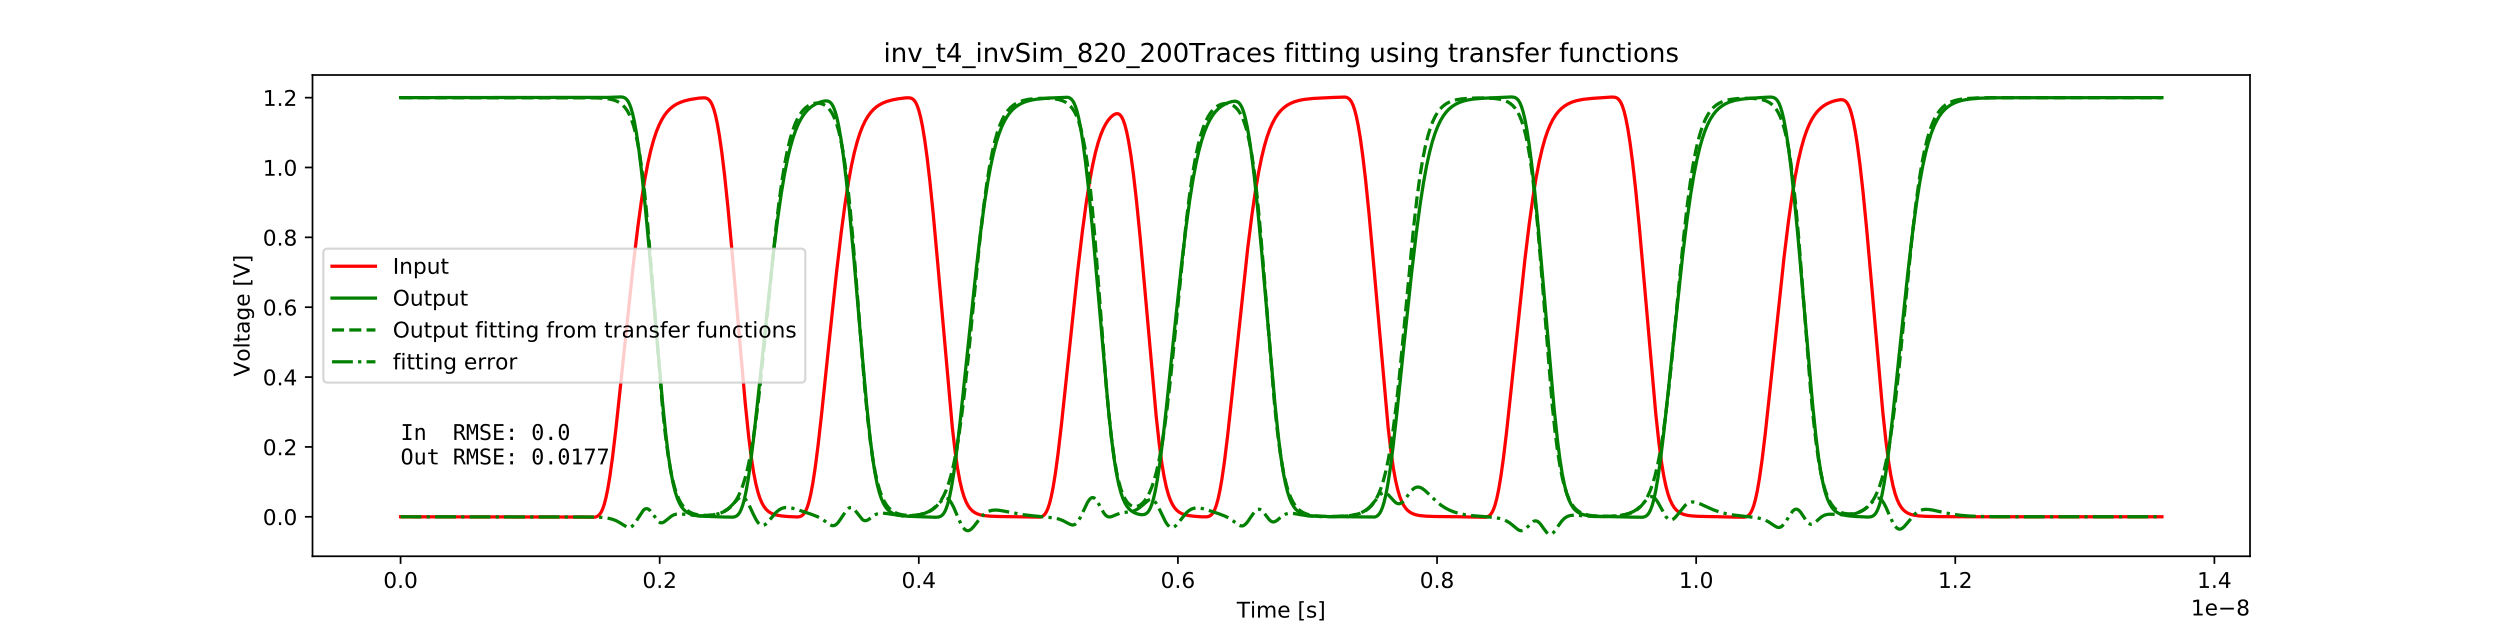 <?xml version="1.0" encoding="utf-8" standalone="no"?>
<!DOCTYPE svg PUBLIC "-//W3C//DTD SVG 1.1//EN"
  "http://www.w3.org/Graphics/SVG/1.1/DTD/svg11.dtd">
<!-- Created with matplotlib (https://matplotlib.org/) -->
<svg height="288pt" version="1.1" viewBox="0 0 1152 288" width="1152pt" xmlns="http://www.w3.org/2000/svg" xmlns:xlink="http://www.w3.org/1999/xlink">
 <defs>
  <style type="text/css">
*{stroke-linecap:butt;stroke-linejoin:round;}
  </style>
 </defs>
 <g id="figure_1">
  <g id="patch_1">
   <path d="M 0 288 
L 1152 288 
L 1152 0 
L 0 0 
z
" style="fill:#ffffff;"/>
  </g>
  <g id="axes_1">
   <g id="patch_2">
    <path d="M 144 256.32 
L 1036.8 256.32 
L 1036.8 34.56 
L 144 34.56 
z
" style="fill:#ffffff;"/>
   </g>
   <g id="matplotlib.axis_1">
    <g id="xtick_1">
     <g id="line2d_1">
      <defs>
       <path d="M 0 0 
L 0 3.5 
" id="mab6f4e1492" style="stroke:#000000;stroke-width:0.8;"/>
      </defs>
      <g>
       <use style="stroke:#000000;stroke-width:0.8;" x="184.582" xlink:href="#mab6f4e1492" y="256.32"/>
      </g>
     </g>
     <g id="text_1">
      <!-- 0.0 -->
      <defs>
       <path d="M 31.781 66.406 
Q 24.172 66.406 20.328 58.906 
Q 16.5 51.422 16.5 36.375 
Q 16.5 21.391 20.328 13.891 
Q 24.172 6.391 31.781 6.391 
Q 39.453 6.391 43.281 13.891 
Q 47.125 21.391 47.125 36.375 
Q 47.125 51.422 43.281 58.906 
Q 39.453 66.406 31.781 66.406 
z
M 31.781 74.219 
Q 44.047 74.219 50.516 64.516 
Q 56.984 54.828 56.984 36.375 
Q 56.984 17.969 50.516 8.266 
Q 44.047 -1.422 31.781 -1.422 
Q 19.531 -1.422 13.062 8.266 
Q 6.594 17.969 6.594 36.375 
Q 6.594 54.828 13.062 64.516 
Q 19.531 74.219 31.781 74.219 
z
" id="DejaVuSans-48"/>
       <path d="M 10.688 12.406 
L 21 12.406 
L 21 0 
L 10.688 0 
z
" id="DejaVuSans-46"/>
      </defs>
      <g transform="translate(176.63 270.918)scale(0.1 -0.1)">
       <use xlink:href="#DejaVuSans-48"/>
       <use x="63.623" xlink:href="#DejaVuSans-46"/>
       <use x="95.41" xlink:href="#DejaVuSans-48"/>
      </g>
     </g>
    </g>
    <g id="xtick_2">
     <g id="line2d_2">
      <g>
       <use style="stroke:#000000;stroke-width:0.8;" x="303.983" xlink:href="#mab6f4e1492" y="256.32"/>
      </g>
     </g>
     <g id="text_2">
      <!-- 0.2 -->
      <defs>
       <path d="M 19.188 8.297 
L 53.609 8.297 
L 53.609 0 
L 7.328 0 
L 7.328 8.297 
Q 12.938 14.109 22.625 23.891 
Q 32.328 33.688 34.812 36.531 
Q 39.547 41.844 41.422 45.531 
Q 43.312 49.219 43.312 52.781 
Q 43.312 58.594 39.234 62.25 
Q 35.156 65.922 28.609 65.922 
Q 23.969 65.922 18.812 64.312 
Q 13.672 62.703 7.812 59.422 
L 7.812 69.391 
Q 13.766 71.781 18.938 73 
Q 24.125 74.219 28.422 74.219 
Q 39.75 74.219 46.484 68.547 
Q 53.219 62.891 53.219 53.422 
Q 53.219 48.922 51.531 44.891 
Q 49.859 40.875 45.406 35.406 
Q 44.188 33.984 37.641 27.219 
Q 31.109 20.453 19.188 8.297 
z
" id="DejaVuSans-50"/>
      </defs>
      <g transform="translate(296.031 270.918)scale(0.1 -0.1)">
       <use xlink:href="#DejaVuSans-48"/>
       <use x="63.623" xlink:href="#DejaVuSans-46"/>
       <use x="95.41" xlink:href="#DejaVuSans-50"/>
      </g>
     </g>
    </g>
    <g id="xtick_3">
     <g id="line2d_3">
      <g>
       <use style="stroke:#000000;stroke-width:0.8;" x="423.384" xlink:href="#mab6f4e1492" y="256.32"/>
      </g>
     </g>
     <g id="text_3">
      <!-- 0.4 -->
      <defs>
       <path d="M 37.797 64.312 
L 12.891 25.391 
L 37.797 25.391 
z
M 35.203 72.906 
L 47.609 72.906 
L 47.609 25.391 
L 58.016 25.391 
L 58.016 17.188 
L 47.609 17.188 
L 47.609 0 
L 37.797 0 
L 37.797 17.188 
L 4.891 17.188 
L 4.891 26.703 
z
" id="DejaVuSans-52"/>
      </defs>
      <g transform="translate(415.432 270.918)scale(0.1 -0.1)">
       <use xlink:href="#DejaVuSans-48"/>
       <use x="63.623" xlink:href="#DejaVuSans-46"/>
       <use x="95.41" xlink:href="#DejaVuSans-52"/>
      </g>
     </g>
    </g>
    <g id="xtick_4">
     <g id="line2d_4">
      <g>
       <use style="stroke:#000000;stroke-width:0.8;" x="542.785" xlink:href="#mab6f4e1492" y="256.32"/>
      </g>
     </g>
     <g id="text_4">
      <!-- 0.6 -->
      <defs>
       <path d="M 33.016 40.375 
Q 26.375 40.375 22.484 35.828 
Q 18.609 31.297 18.609 23.391 
Q 18.609 15.531 22.484 10.953 
Q 26.375 6.391 33.016 6.391 
Q 39.656 6.391 43.531 10.953 
Q 47.406 15.531 47.406 23.391 
Q 47.406 31.297 43.531 35.828 
Q 39.656 40.375 33.016 40.375 
z
M 52.594 71.297 
L 52.594 62.312 
Q 48.875 64.062 45.094 64.984 
Q 41.312 65.922 37.594 65.922 
Q 27.828 65.922 22.672 59.328 
Q 17.531 52.734 16.797 39.406 
Q 19.672 43.656 24.016 45.922 
Q 28.375 48.188 33.594 48.188 
Q 44.578 48.188 50.953 41.516 
Q 57.328 34.859 57.328 23.391 
Q 57.328 12.156 50.688 5.359 
Q 44.047 -1.422 33.016 -1.422 
Q 20.359 -1.422 13.672 8.266 
Q 6.984 17.969 6.984 36.375 
Q 6.984 53.656 15.188 63.938 
Q 23.391 74.219 37.203 74.219 
Q 40.922 74.219 44.703 73.484 
Q 48.484 72.75 52.594 71.297 
z
" id="DejaVuSans-54"/>
      </defs>
      <g transform="translate(534.833 270.918)scale(0.1 -0.1)">
       <use xlink:href="#DejaVuSans-48"/>
       <use x="63.623" xlink:href="#DejaVuSans-46"/>
       <use x="95.41" xlink:href="#DejaVuSans-54"/>
      </g>
     </g>
    </g>
    <g id="xtick_5">
     <g id="line2d_5">
      <g>
       <use style="stroke:#000000;stroke-width:0.8;" x="662.186" xlink:href="#mab6f4e1492" y="256.32"/>
      </g>
     </g>
     <g id="text_5">
      <!-- 0.8 -->
      <defs>
       <path d="M 31.781 34.625 
Q 24.75 34.625 20.719 30.859 
Q 16.703 27.094 16.703 20.516 
Q 16.703 13.922 20.719 10.156 
Q 24.75 6.391 31.781 6.391 
Q 38.812 6.391 42.859 10.172 
Q 46.922 13.969 46.922 20.516 
Q 46.922 27.094 42.891 30.859 
Q 38.875 34.625 31.781 34.625 
z
M 21.922 38.812 
Q 15.578 40.375 12.031 44.719 
Q 8.5 49.078 8.5 55.328 
Q 8.5 64.062 14.719 69.141 
Q 20.953 74.219 31.781 74.219 
Q 42.672 74.219 48.875 69.141 
Q 55.078 64.062 55.078 55.328 
Q 55.078 49.078 51.531 44.719 
Q 48 40.375 41.703 38.812 
Q 48.828 37.156 52.797 32.312 
Q 56.781 27.484 56.781 20.516 
Q 56.781 9.906 50.312 4.234 
Q 43.844 -1.422 31.781 -1.422 
Q 19.734 -1.422 13.25 4.234 
Q 6.781 9.906 6.781 20.516 
Q 6.781 27.484 10.781 32.312 
Q 14.797 37.156 21.922 38.812 
z
M 18.312 54.391 
Q 18.312 48.734 21.844 45.562 
Q 25.391 42.391 31.781 42.391 
Q 38.141 42.391 41.719 45.562 
Q 45.312 48.734 45.312 54.391 
Q 45.312 60.062 41.719 63.234 
Q 38.141 66.406 31.781 66.406 
Q 25.391 66.406 21.844 63.234 
Q 18.312 60.062 18.312 54.391 
z
" id="DejaVuSans-56"/>
      </defs>
      <g transform="translate(654.234 270.918)scale(0.1 -0.1)">
       <use xlink:href="#DejaVuSans-48"/>
       <use x="63.623" xlink:href="#DejaVuSans-46"/>
       <use x="95.41" xlink:href="#DejaVuSans-56"/>
      </g>
     </g>
    </g>
    <g id="xtick_6">
     <g id="line2d_6">
      <g>
       <use style="stroke:#000000;stroke-width:0.8;" x="781.587" xlink:href="#mab6f4e1492" y="256.32"/>
      </g>
     </g>
     <g id="text_6">
      <!-- 1.0 -->
      <defs>
       <path d="M 12.406 8.297 
L 28.516 8.297 
L 28.516 63.922 
L 10.984 60.406 
L 10.984 69.391 
L 28.422 72.906 
L 38.281 72.906 
L 38.281 8.297 
L 54.391 8.297 
L 54.391 0 
L 12.406 0 
z
" id="DejaVuSans-49"/>
      </defs>
      <g transform="translate(773.635 270.918)scale(0.1 -0.1)">
       <use xlink:href="#DejaVuSans-49"/>
       <use x="63.623" xlink:href="#DejaVuSans-46"/>
       <use x="95.41" xlink:href="#DejaVuSans-48"/>
      </g>
     </g>
    </g>
    <g id="xtick_7">
     <g id="line2d_7">
      <g>
       <use style="stroke:#000000;stroke-width:0.8;" x="900.988" xlink:href="#mab6f4e1492" y="256.32"/>
      </g>
     </g>
     <g id="text_7">
      <!-- 1.2 -->
      <g transform="translate(893.036 270.918)scale(0.1 -0.1)">
       <use xlink:href="#DejaVuSans-49"/>
       <use x="63.623" xlink:href="#DejaVuSans-46"/>
       <use x="95.41" xlink:href="#DejaVuSans-50"/>
      </g>
     </g>
    </g>
    <g id="xtick_8">
     <g id="line2d_8">
      <g>
       <use style="stroke:#000000;stroke-width:0.8;" x="1020.389" xlink:href="#mab6f4e1492" y="256.32"/>
      </g>
     </g>
     <g id="text_8">
      <!-- 1.4 -->
      <g transform="translate(1012.437 270.918)scale(0.1 -0.1)">
       <use xlink:href="#DejaVuSans-49"/>
       <use x="63.623" xlink:href="#DejaVuSans-46"/>
       <use x="95.41" xlink:href="#DejaVuSans-52"/>
      </g>
     </g>
    </g>
    <g id="text_9">
     <!-- Time [s] -->
     <defs>
      <path d="M -0.297 72.906 
L 61.375 72.906 
L 61.375 64.594 
L 35.5 64.594 
L 35.5 0 
L 25.594 0 
L 25.594 64.594 
L -0.297 64.594 
z
" id="DejaVuSans-84"/>
      <path d="M 9.422 54.688 
L 18.406 54.688 
L 18.406 0 
L 9.422 0 
z
M 9.422 75.984 
L 18.406 75.984 
L 18.406 64.594 
L 9.422 64.594 
z
" id="DejaVuSans-105"/>
      <path d="M 52 44.188 
Q 55.375 50.25 60.062 53.125 
Q 64.75 56 71.094 56 
Q 79.641 56 84.281 50.016 
Q 88.922 44.047 88.922 33.016 
L 88.922 0 
L 79.891 0 
L 79.891 32.719 
Q 79.891 40.578 77.094 44.375 
Q 74.312 48.188 68.609 48.188 
Q 61.625 48.188 57.562 43.547 
Q 53.516 38.922 53.516 30.906 
L 53.516 0 
L 44.484 0 
L 44.484 32.719 
Q 44.484 40.625 41.703 44.406 
Q 38.922 48.188 33.109 48.188 
Q 26.219 48.188 22.156 43.531 
Q 18.109 38.875 18.109 30.906 
L 18.109 0 
L 9.078 0 
L 9.078 54.688 
L 18.109 54.688 
L 18.109 46.188 
Q 21.188 51.219 25.484 53.609 
Q 29.781 56 35.688 56 
Q 41.656 56 45.828 52.969 
Q 50 49.953 52 44.188 
z
" id="DejaVuSans-109"/>
      <path d="M 56.203 29.594 
L 56.203 25.203 
L 14.891 25.203 
Q 15.484 15.922 20.484 11.062 
Q 25.484 6.203 34.422 6.203 
Q 39.594 6.203 44.453 7.469 
Q 49.312 8.734 54.109 11.281 
L 54.109 2.781 
Q 49.266 0.734 44.188 -0.344 
Q 39.109 -1.422 33.891 -1.422 
Q 20.797 -1.422 13.156 6.188 
Q 5.516 13.812 5.516 26.812 
Q 5.516 40.234 12.766 48.109 
Q 20.016 56 32.328 56 
Q 43.359 56 49.781 48.891 
Q 56.203 41.797 56.203 29.594 
z
M 47.219 32.234 
Q 47.125 39.594 43.094 43.984 
Q 39.062 48.391 32.422 48.391 
Q 24.906 48.391 20.391 44.141 
Q 15.875 39.891 15.188 32.172 
z
" id="DejaVuSans-101"/>
      <path id="DejaVuSans-32"/>
      <path d="M 8.594 75.984 
L 29.297 75.984 
L 29.297 69 
L 17.578 69 
L 17.578 -6.203 
L 29.297 -6.203 
L 29.297 -13.188 
L 8.594 -13.188 
z
" id="DejaVuSans-91"/>
      <path d="M 44.281 53.078 
L 44.281 44.578 
Q 40.484 46.531 36.375 47.5 
Q 32.281 48.484 27.875 48.484 
Q 21.188 48.484 17.844 46.438 
Q 14.5 44.391 14.5 40.281 
Q 14.5 37.156 16.891 35.375 
Q 19.281 33.594 26.516 31.984 
L 29.594 31.297 
Q 39.156 29.25 43.188 25.516 
Q 47.219 21.781 47.219 15.094 
Q 47.219 7.469 41.188 3.016 
Q 35.156 -1.422 24.609 -1.422 
Q 20.219 -1.422 15.453 -0.562 
Q 10.688 0.297 5.422 2 
L 5.422 11.281 
Q 10.406 8.688 15.234 7.391 
Q 20.062 6.109 24.812 6.109 
Q 31.156 6.109 34.562 8.281 
Q 37.984 10.453 37.984 14.406 
Q 37.984 18.062 35.516 20.016 
Q 33.062 21.969 24.703 23.781 
L 21.578 24.516 
Q 13.234 26.266 9.516 29.906 
Q 5.812 33.547 5.812 39.891 
Q 5.812 47.609 11.281 51.797 
Q 16.75 56 26.812 56 
Q 31.781 56 36.172 55.266 
Q 40.578 54.547 44.281 53.078 
z
" id="DejaVuSans-115"/>
      <path d="M 30.422 75.984 
L 30.422 -13.188 
L 9.719 -13.188 
L 9.719 -6.203 
L 21.391 -6.203 
L 21.391 69 
L 9.719 69 
L 9.719 75.984 
z
" id="DejaVuSans-93"/>
     </defs>
     <g transform="translate(569.917 284.597)scale(0.1 -0.1)">
      <use xlink:href="#DejaVuSans-84"/>
      <use x="61.037" xlink:href="#DejaVuSans-105"/>
      <use x="88.82" xlink:href="#DejaVuSans-109"/>
      <use x="186.232" xlink:href="#DejaVuSans-101"/>
      <use x="247.756" xlink:href="#DejaVuSans-32"/>
      <use x="279.543" xlink:href="#DejaVuSans-91"/>
      <use x="318.557" xlink:href="#DejaVuSans-115"/>
      <use x="370.656" xlink:href="#DejaVuSans-93"/>
     </g>
    </g>
    <g id="text_10">
     <!-- 1e−8 -->
     <defs>
      <path d="M 10.594 35.5 
L 73.188 35.5 
L 73.188 27.203 
L 10.594 27.203 
z
" id="DejaVuSans-8722"/>
     </defs>
     <g transform="translate(1009.542 283.597)scale(0.1 -0.1)">
      <use xlink:href="#DejaVuSans-49"/>
      <use x="63.623" xlink:href="#DejaVuSans-101"/>
      <use x="125.146" xlink:href="#DejaVuSans-8722"/>
      <use x="208.936" xlink:href="#DejaVuSans-56"/>
     </g>
    </g>
   </g>
   <g id="matplotlib.axis_2">
    <g id="ytick_1">
     <g id="line2d_9">
      <defs>
       <path d="M 0 0 
L -3.5 0 
" id="m4b256307f5" style="stroke:#000000;stroke-width:0.8;"/>
      </defs>
      <g>
       <use style="stroke:#000000;stroke-width:0.8;" x="144" xlink:href="#m4b256307f5" y="238.137"/>
      </g>
     </g>
     <g id="text_11">
      <!-- 0.0 -->
      <g transform="translate(121.097 241.936)scale(0.1 -0.1)">
       <use xlink:href="#DejaVuSans-48"/>
       <use x="63.623" xlink:href="#DejaVuSans-46"/>
       <use x="95.41" xlink:href="#DejaVuSans-48"/>
      </g>
     </g>
    </g>
    <g id="ytick_2">
     <g id="line2d_10">
      <g>
       <use style="stroke:#000000;stroke-width:0.8;" x="144" xlink:href="#m4b256307f5" y="205.946"/>
      </g>
     </g>
     <g id="text_12">
      <!-- 0.2 -->
      <g transform="translate(121.097 209.745)scale(0.1 -0.1)">
       <use xlink:href="#DejaVuSans-48"/>
       <use x="63.623" xlink:href="#DejaVuSans-46"/>
       <use x="95.41" xlink:href="#DejaVuSans-50"/>
      </g>
     </g>
    </g>
    <g id="ytick_3">
     <g id="line2d_11">
      <g>
       <use style="stroke:#000000;stroke-width:0.8;" x="144" xlink:href="#m4b256307f5" y="173.755"/>
      </g>
     </g>
     <g id="text_13">
      <!-- 0.4 -->
      <g transform="translate(121.097 177.554)scale(0.1 -0.1)">
       <use xlink:href="#DejaVuSans-48"/>
       <use x="63.623" xlink:href="#DejaVuSans-46"/>
       <use x="95.41" xlink:href="#DejaVuSans-52"/>
      </g>
     </g>
    </g>
    <g id="ytick_4">
     <g id="line2d_12">
      <g>
       <use style="stroke:#000000;stroke-width:0.8;" x="144" xlink:href="#m4b256307f5" y="141.564"/>
      </g>
     </g>
     <g id="text_14">
      <!-- 0.6 -->
      <g transform="translate(121.097 145.363)scale(0.1 -0.1)">
       <use xlink:href="#DejaVuSans-48"/>
       <use x="63.623" xlink:href="#DejaVuSans-46"/>
       <use x="95.41" xlink:href="#DejaVuSans-54"/>
      </g>
     </g>
    </g>
    <g id="ytick_5">
     <g id="line2d_13">
      <g>
       <use style="stroke:#000000;stroke-width:0.8;" x="144" xlink:href="#m4b256307f5" y="109.373"/>
      </g>
     </g>
     <g id="text_15">
      <!-- 0.8 -->
      <g transform="translate(121.097 113.172)scale(0.1 -0.1)">
       <use xlink:href="#DejaVuSans-48"/>
       <use x="63.623" xlink:href="#DejaVuSans-46"/>
       <use x="95.41" xlink:href="#DejaVuSans-56"/>
      </g>
     </g>
    </g>
    <g id="ytick_6">
     <g id="line2d_14">
      <g>
       <use style="stroke:#000000;stroke-width:0.8;" x="144" xlink:href="#m4b256307f5" y="77.182"/>
      </g>
     </g>
     <g id="text_16">
      <!-- 1.0 -->
      <g transform="translate(121.097 80.981)scale(0.1 -0.1)">
       <use xlink:href="#DejaVuSans-49"/>
       <use x="63.623" xlink:href="#DejaVuSans-46"/>
       <use x="95.41" xlink:href="#DejaVuSans-48"/>
      </g>
     </g>
    </g>
    <g id="ytick_7">
     <g id="line2d_15">
      <g>
       <use style="stroke:#000000;stroke-width:0.8;" x="144" xlink:href="#m4b256307f5" y="44.991"/>
      </g>
     </g>
     <g id="text_17">
      <!-- 1.2 -->
      <g transform="translate(121.097 48.79)scale(0.1 -0.1)">
       <use xlink:href="#DejaVuSans-49"/>
       <use x="63.623" xlink:href="#DejaVuSans-46"/>
       <use x="95.41" xlink:href="#DejaVuSans-50"/>
      </g>
     </g>
    </g>
    <g id="text_18">
     <!-- Voltage [V] -->
     <defs>
      <path d="M 28.609 0 
L 0.781 72.906 
L 11.078 72.906 
L 34.188 11.531 
L 57.328 72.906 
L 67.578 72.906 
L 39.797 0 
z
" id="DejaVuSans-86"/>
      <path d="M 30.609 48.391 
Q 23.391 48.391 19.188 42.75 
Q 14.984 37.109 14.984 27.297 
Q 14.984 17.484 19.156 11.844 
Q 23.344 6.203 30.609 6.203 
Q 37.797 6.203 41.984 11.859 
Q 46.188 17.531 46.188 27.297 
Q 46.188 37.016 41.984 42.703 
Q 37.797 48.391 30.609 48.391 
z
M 30.609 56 
Q 42.328 56 49.016 48.375 
Q 55.719 40.766 55.719 27.297 
Q 55.719 13.875 49.016 6.219 
Q 42.328 -1.422 30.609 -1.422 
Q 18.844 -1.422 12.172 6.219 
Q 5.516 13.875 5.516 27.297 
Q 5.516 40.766 12.172 48.375 
Q 18.844 56 30.609 56 
z
" id="DejaVuSans-111"/>
      <path d="M 9.422 75.984 
L 18.406 75.984 
L 18.406 0 
L 9.422 0 
z
" id="DejaVuSans-108"/>
      <path d="M 18.312 70.219 
L 18.312 54.688 
L 36.812 54.688 
L 36.812 47.703 
L 18.312 47.703 
L 18.312 18.016 
Q 18.312 11.328 20.141 9.422 
Q 21.969 7.516 27.594 7.516 
L 36.812 7.516 
L 36.812 0 
L 27.594 0 
Q 17.188 0 13.234 3.875 
Q 9.281 7.766 9.281 18.016 
L 9.281 47.703 
L 2.688 47.703 
L 2.688 54.688 
L 9.281 54.688 
L 9.281 70.219 
z
" id="DejaVuSans-116"/>
      <path d="M 34.281 27.484 
Q 23.391 27.484 19.188 25 
Q 14.984 22.516 14.984 16.5 
Q 14.984 11.719 18.141 8.906 
Q 21.297 6.109 26.703 6.109 
Q 34.188 6.109 38.703 11.406 
Q 43.219 16.703 43.219 25.484 
L 43.219 27.484 
z
M 52.203 31.203 
L 52.203 0 
L 43.219 0 
L 43.219 8.297 
Q 40.141 3.328 35.547 0.953 
Q 30.953 -1.422 24.312 -1.422 
Q 15.922 -1.422 10.953 3.297 
Q 6 8.016 6 15.922 
Q 6 25.141 12.172 29.828 
Q 18.359 34.516 30.609 34.516 
L 43.219 34.516 
L 43.219 35.406 
Q 43.219 41.609 39.141 45 
Q 35.062 48.391 27.688 48.391 
Q 23 48.391 18.547 47.266 
Q 14.109 46.141 10.016 43.891 
L 10.016 52.203 
Q 14.938 54.109 19.578 55.047 
Q 24.219 56 28.609 56 
Q 40.484 56 46.344 49.844 
Q 52.203 43.703 52.203 31.203 
z
" id="DejaVuSans-97"/>
      <path d="M 45.406 27.984 
Q 45.406 37.75 41.375 43.109 
Q 37.359 48.484 30.078 48.484 
Q 22.859 48.484 18.828 43.109 
Q 14.797 37.75 14.797 27.984 
Q 14.797 18.266 18.828 12.891 
Q 22.859 7.516 30.078 7.516 
Q 37.359 7.516 41.375 12.891 
Q 45.406 18.266 45.406 27.984 
z
M 54.391 6.781 
Q 54.391 -7.172 48.188 -13.984 
Q 42 -20.797 29.203 -20.797 
Q 24.469 -20.797 20.266 -20.094 
Q 16.062 -19.391 12.109 -17.922 
L 12.109 -9.188 
Q 16.062 -11.328 19.922 -12.344 
Q 23.781 -13.375 27.781 -13.375 
Q 36.625 -13.375 41.016 -8.766 
Q 45.406 -4.156 45.406 5.172 
L 45.406 9.625 
Q 42.625 4.781 38.281 2.391 
Q 33.938 0 27.875 0 
Q 17.828 0 11.672 7.656 
Q 5.516 15.328 5.516 27.984 
Q 5.516 40.672 11.672 48.328 
Q 17.828 56 27.875 56 
Q 33.938 56 38.281 53.609 
Q 42.625 51.219 45.406 46.391 
L 45.406 54.688 
L 54.391 54.688 
z
" id="DejaVuSans-103"/>
     </defs>
     <g transform="translate(115.017 173.489)rotate(-90)scale(0.1 -0.1)">
      <use xlink:href="#DejaVuSans-86"/>
      <use x="68.299" xlink:href="#DejaVuSans-111"/>
      <use x="129.48" xlink:href="#DejaVuSans-108"/>
      <use x="157.264" xlink:href="#DejaVuSans-116"/>
      <use x="196.473" xlink:href="#DejaVuSans-97"/>
      <use x="257.752" xlink:href="#DejaVuSans-103"/>
      <use x="321.229" xlink:href="#DejaVuSans-101"/>
      <use x="382.752" xlink:href="#DejaVuSans-32"/>
      <use x="414.539" xlink:href="#DejaVuSans-91"/>
      <use x="453.553" xlink:href="#DejaVuSans-86"/>
      <use x="521.961" xlink:href="#DejaVuSans-93"/>
     </g>
    </g>
   </g>
   <g id="line2d_16">
    <path clip-path="url(#pfc91bc2480)" d="M 184.582 238.137 
L 268.006 238.248 
L 274.06 238.328 
L 274.973 238.07 
L 275.701 237.636 
L 276.364 236.975 
L 277.015 235.998 
L 277.689 234.561 
L 278.412 232.467 
L 279.206 229.441 
L 280.089 225.14 
L 281.092 219.09 
L 282.28 210.482 
L 283.779 197.884 
L 286 177.101 
L 291.767 122.5 
L 293.887 104.794 
L 295.6 92.271 
L 297.123 82.724 
L 298.526 75.282 
L 299.851 69.399 
L 301.129 64.692 
L 302.436 60.741 
L 303.738 57.552 
L 305.021 55.015 
L 306.251 53.053 
L 307.451 51.502 
L 308.8 50.106 
L 310.227 48.949 
L 311.899 47.913 
L 313.582 47.131 
L 315.528 46.463 
L 317.875 45.883 
L 321.94 45.228 
L 324.466 45.068 
L 325.457 45.232 
L 326.221 45.594 
L 326.895 46.18 
L 327.546 47.065 
L 328.209 48.365 
L 328.925 50.304 
L 329.701 53.096 
L 330.579 57.16 
L 331.54 62.715 
L 332.639 70.414 
L 333.91 80.965 
L 335.433 95.555 
L 337.367 116.393 
L 340.613 154.217 
L 343.437 186.109 
L 344.959 200.884 
L 346.183 210.71 
L 347.276 217.77 
L 348.291 222.947 
L 349.264 226.807 
L 350.207 229.679 
L 351.138 231.834 
L 352.076 233.463 
L 353.037 234.7 
L 354.052 235.648 
L 355.162 236.379 
L 356.434 236.945 
L 357.998 237.389 
L 360.117 237.744 
L 363.425 238.049 
L 367.413 238.215 
L 368.547 238.054 
L 369.359 237.717 
L 370.052 237.185 
L 370.702 236.397 
L 371.359 235.236 
L 372.052 233.539 
L 372.804 231.074 
L 373.634 227.545 
L 374.565 222.556 
L 375.64 215.516 
L 376.941 205.42 
L 378.66 190.199 
L 381.842 159.609 
L 385.454 125.652 
L 387.663 106.897 
L 389.418 93.809 
L 390.959 83.931 
L 392.379 76.209 
L 393.693 70.221 
L 394.994 65.291 
L 396.272 61.312 
L 397.472 58.245 
L 398.702 55.674 
L 399.944 53.568 
L 401.167 51.89 
L 402.445 50.482 
L 403.758 49.329 
L 405.251 48.302 
L 407 47.393 
L 408.702 46.735 
L 411.203 46.043 
L 413.609 45.573 
L 417.227 45.1 
L 419.012 45.067 
L 419.937 45.277 
L 420.636 45.658 
L 421.328 46.319 
L 421.985 47.289 
L 422.63 48.642 
L 423.358 50.722 
L 424.146 53.694 
L 425.042 58.018 
L 426.033 63.964 
L 427.173 72.237 
L 428.474 83.364 
L 430.056 98.902 
L 432.11 121.439 
L 438.832 197.009 
L 440.122 208.025 
L 441.244 215.801 
L 442.283 221.513 
L 443.268 225.74 
L 444.217 228.879 
L 445.155 231.241 
L 446.092 233.02 
L 447.041 234.36 
L 448.032 235.383 
L 449.101 236.17 
L 450.307 236.779 
L 451.739 237.246 
L 453.566 237.596 
L 456.133 237.845 
L 460.348 238.004 
L 479.273 238.293 
L 480.157 238.013 
L 480.873 237.552 
L 481.53 236.859 
L 482.181 235.834 
L 482.862 234.321 
L 483.594 232.119 
L 484.394 228.968 
L 485.29 224.483 
L 486.317 218.134 
L 487.535 209.128 
L 489.099 195.775 
L 491.511 173.017 
L 496.537 125.43 
L 498.746 106.735 
L 500.502 93.692 
L 502.036 83.892 
L 503.433 76.347 
L 504.734 70.483 
L 506 65.794 
L 507.176 62.246 
L 508.316 59.461 
L 509.469 57.212 
L 510.621 55.444 
L 511.755 54.101 
L 512.848 53.14 
L 513.809 52.576 
L 514.627 52.364 
L 515.289 52.438 
L 515.88 52.745 
L 516.465 53.324 
L 517.051 54.225 
L 517.689 55.628 
L 518.4 57.748 
L 519.2 60.879 
L 520.101 65.364 
L 521.134 71.723 
L 522.322 80.55 
L 523.689 92.483 
L 525.349 109.034 
L 527.604 133.952 
L 532.762 191.689 
L 534.171 204.522 
L 535.347 213.3 
L 536.416 219.678 
L 537.419 224.376 
L 538.38 227.862 
L 539.323 230.48 
L 540.255 232.436 
L 541.198 233.918 
L 542.171 235.044 
L 543.21 235.911 
L 544.362 236.582 
L 545.717 237.107 
L 547.431 237.522 
L 549.836 237.859 
L 553.759 238.158 
L 556.009 238.168 
L 557.006 237.955 
L 557.771 237.564 
L 558.445 236.965 
L 559.096 236.077 
L 559.765 234.767 
L 560.475 232.858 
L 561.251 230.094 
L 562.111 226.157 
L 563.084 220.589 
L 564.218 212.727 
L 565.621 201.336 
L 567.573 183.485 
L 574.946 114.412 
L 576.863 99.214 
L 578.481 88.084 
L 579.949 79.468 
L 581.322 72.69 
L 582.63 67.312 
L 583.884 63.045 
L 585.161 59.477 
L 586.421 56.617 
L 587.728 54.224 
L 588.961 52.409 
L 590.263 50.872 
L 591.63 49.595 
L 593.039 48.562 
L 594.633 47.662 
L 596.46 46.899 
L 598.555 46.281 
L 600.967 45.81 
L 605.11 45.363 
L 609.009 45.159 
L 614.429 44.902 
L 619.785 44.724 
L 620.752 44.966 
L 621.462 45.371 
L 622.113 45.999 
L 622.781 46.984 
L 623.462 48.422 
L 624.184 50.507 
L 624.972 53.502 
L 625.844 57.722 
L 626.841 63.707 
L 627.975 71.94 
L 629.277 83.067 
L 630.859 98.609 
L 632.907 121.086 
L 639.665 197.093 
L 640.954 208.095 
L 642.077 215.859 
L 643.109 221.53 
L 644.095 225.753 
L 645.044 228.89 
L 645.981 231.249 
L 646.918 233.026 
L 647.868 234.364 
L 648.859 235.386 
L 649.927 236.172 
L 651.133 236.78 
L 652.566 237.247 
L 654.393 237.597 
L 656.964 237.846 
L 661.19 238.005 
L 671.387 238.11 
L 679.399 238.267 
L 684.545 238.337 
L 685.488 238.091 
L 686.229 237.67 
L 686.891 237.033 
L 687.542 236.084 
L 688.211 234.697 
L 688.927 232.671 
L 689.709 229.758 
L 690.581 225.605 
L 691.572 219.738 
L 692.742 211.39 
L 694.205 199.237 
L 696.318 179.608 
L 702.617 120.125 
L 704.67 103.207 
L 706.354 91.098 
L 707.858 81.828 
L 709.255 74.558 
L 710.593 68.749 
L 711.888 64.097 
L 713.119 60.461 
L 714.372 57.43 
L 715.596 55.023 
L 716.922 52.924 
L 718.133 51.384 
L 719.519 49.983 
L 720.981 48.829 
L 722.724 47.788 
L 724.456 47.026 
L 726.414 46.405 
L 729.375 45.8 
L 733.662 45.335 
L 742.539 44.728 
L 743.984 44.799 
L 744.915 45.087 
L 745.614 45.548 
L 746.264 46.253 
L 746.933 47.339 
L 747.614 48.899 
L 748.348 51.172 
L 749.172 54.509 
L 750.091 59.241 
L 751.118 65.755 
L 752.3 74.756 
L 753.679 87.053 
L 755.363 104.181 
L 757.649 129.923 
L 762.945 190.302 
L 764.371 203.577 
L 765.554 212.606 
L 766.622 219.143 
L 767.625 223.969 
L 768.592 227.574 
L 769.536 230.264 
L 770.467 232.276 
L 771.41 233.801 
L 772.383 234.96 
L 773.416 235.847 
L 774.555 236.53 
L 775.874 237.056 
L 777.498 237.455 
L 779.677 237.747 
L 782.978 237.944 
L 789.515 238.068 
L 799.39 238.283 
L 803.772 238.339 
L 804.733 238.104 
L 805.479 237.696 
L 806.148 237.07 
L 806.799 236.142 
L 807.467 234.78 
L 808.184 232.785 
L 808.966 229.909 
L 809.831 225.829 
L 810.817 220.053 
L 811.975 211.857 
L 813.419 199.93 
L 815.479 180.882 
L 822.094 118.532 
L 824.106 102.12 
L 825.772 90.277 
L 827.264 81.196 
L 828.655 74.053 
L 829.974 68.396 
L 831.282 63.765 
L 832.571 60.031 
L 833.795 57.14 
L 835.043 54.742 
L 836.309 52.779 
L 837.658 51.111 
L 838.965 49.83 
L 840.488 48.663 
L 842.04 47.75 
L 843.801 46.972 
L 845.741 46.358 
L 847.885 45.952 
L 849.001 45.972 
L 849.783 46.211 
L 850.458 46.659 
L 851.108 47.385 
L 851.747 48.451 
L 852.41 49.997 
L 853.138 52.278 
L 853.956 55.62 
L 854.876 60.379 
L 855.902 66.92 
L 857.09 75.996 
L 858.481 88.435 
L 860.177 105.72 
L 862.499 131.884 
L 867.568 189.607 
L 869.007 203.088 
L 870.201 212.287 
L 871.275 218.92 
L 872.278 223.793 
L 873.245 227.438 
L 874.189 230.16 
L 875.12 232.197 
L 876.063 233.742 
L 877.03 234.911 
L 878.057 235.807 
L 879.186 236.498 
L 880.493 237.032 
L 882.093 237.436 
L 884.23 237.734 
L 887.448 237.937 
L 893.657 238.063 
L 909.884 238.132 
L 996.218 238.137 
L 996.218 238.137 
" style="fill:none;stroke:#ff0000;stroke-linecap:square;stroke-width:1.5;"/>
   </g>
   <g id="line2d_17">
    <path clip-path="url(#pfc91bc2480)" d="M 184.582 44.991 
L 280.239 44.88 
L 286.304 44.663 
L 287.337 44.857 
L 288.071 45.21 
L 288.728 45.767 
L 289.355 46.585 
L 290.012 47.818 
L 290.71 49.628 
L 291.468 52.242 
L 292.304 55.954 
L 293.271 61.338 
L 294.388 68.971 
L 295.636 79.121 
L 297.123 93.138 
L 298.985 112.955 
L 301.851 146.153 
L 305.26 185.083 
L 306.806 200.231 
L 308.042 210.265 
L 309.14 217.45 
L 310.161 222.723 
L 311.134 226.634 
L 312.078 229.547 
L 313.009 231.735 
L 313.946 233.389 
L 314.907 234.645 
L 315.916 235.604 
L 317.015 236.341 
L 318.269 236.911 
L 319.779 237.346 
L 321.749 237.668 
L 324.627 237.895 
L 333.23 238.223 
L 337.791 238.306 
L 338.769 238.079 
L 339.521 237.679 
L 340.189 237.067 
L 340.84 236.157 
L 341.509 234.818 
L 342.219 232.87 
L 342.995 230.057 
L 343.855 226.06 
L 344.834 220.387 
L 345.98 212.355 
L 347.401 200.719 
L 349.407 182.266 
L 356.386 116.649 
L 358.356 100.776 
L 360.004 89.233 
L 361.485 80.374 
L 362.87 73.39 
L 364.171 67.912 
L 365.443 63.48 
L 366.702 59.874 
L 367.932 56.998 
L 369.192 54.607 
L 370.463 52.664 
L 371.831 51.008 
L 373.138 49.76 
L 374.469 48.758 
L 376.195 47.774 
L 377.884 47.077 
L 379.532 46.616 
L 380.672 46.484 
L 381.544 46.594 
L 382.26 46.922 
L 382.881 47.456 
L 383.538 48.347 
L 384.213 49.689 
L 384.917 51.623 
L 385.681 54.397 
L 386.535 58.361 
L 387.525 64.097 
L 388.624 71.83 
L 389.908 82.512 
L 391.442 97.254 
L 393.394 118.311 
L 396.845 158.455 
L 399.424 187.272 
L 400.917 201.586 
L 402.135 211.232 
L 403.221 218.147 
L 404.236 223.24 
L 405.209 227.031 
L 406.152 229.85 
L 407.084 231.963 
L 408.021 233.559 
L 408.982 234.77 
L 409.997 235.698 
L 411.108 236.413 
L 412.385 236.967 
L 413.937 237.388 
L 415.979 237.699 
L 419.012 237.916 
L 431.149 238.358 
L 432.51 238.242 
L 433.376 237.948 
L 434.086 237.472 
L 434.743 236.755 
L 435.394 235.702 
L 436.074 234.156 
L 436.809 231.906 
L 437.615 228.679 
L 438.516 224.1 
L 439.549 217.637 
L 440.785 208.405 
L 442.373 194.732 
L 444.88 170.938 
L 449.602 126.141 
L 451.817 107.283 
L 453.578 94.103 
L 455.119 84.181 
L 456.539 76.42 
L 457.895 70.224 
L 459.196 65.293 
L 460.42 61.466 
L 461.62 58.373 
L 462.832 55.813 
L 464.139 53.581 
L 465.369 51.894 
L 466.641 50.493 
L 468.121 49.21 
L 469.668 48.181 
L 471.488 47.278 
L 473.226 46.649 
L 475.667 46.04 
L 477.823 45.689 
L 483.744 45.162 
L 492.042 44.825 
L 492.896 45.122 
L 493.576 45.593 
L 494.215 46.307 
L 494.878 47.405 
L 495.558 48.987 
L 496.293 51.286 
L 497.093 54.541 
L 498.012 59.274 
L 499.063 65.953 
L 500.251 75.029 
L 501.636 87.412 
L 503.337 104.756 
L 505.684 131.182 
L 510.651 187.645 
L 512.131 201.628 
L 513.349 211.131 
L 514.442 217.988 
L 515.463 223.041 
L 516.436 226.784 
L 517.379 229.569 
L 518.316 231.67 
L 519.259 233.255 
L 520.233 234.464 
L 521.259 235.391 
L 522.388 236.112 
L 523.683 236.671 
L 525.14 237.058 
L 526.4 237.178 
L 527.323 237.053 
L 528.07 236.73 
L 528.738 236.195 
L 529.389 235.377 
L 530.052 234.169 
L 530.756 232.395 
L 531.52 229.831 
L 532.362 226.18 
L 533.305 221.045 
L 534.404 213.751 
L 535.735 203.313 
L 537.514 187.452 
L 541.216 151.872 
L 544.41 122.28 
L 546.529 104.613 
L 548.242 92.113 
L 549.765 82.584 
L 551.174 75.129 
L 552.475 69.36 
L 553.753 64.653 
L 555.06 60.702 
L 556.296 57.659 
L 557.562 55.128 
L 558.863 53.039 
L 560.147 51.398 
L 561.508 50.024 
L 562.923 48.914 
L 564.559 47.945 
L 566.141 47.258 
L 567.675 46.797 
L 568.947 46.636 
L 569.77 46.745 
L 570.475 47.07 
L 571.09 47.599 
L 571.705 48.424 
L 572.355 49.686 
L 573.036 51.5 
L 573.812 54.244 
L 574.666 58.133 
L 575.633 63.637 
L 576.726 71.2 
L 577.997 81.645 
L 579.508 96.002 
L 581.418 116.439 
L 584.534 152.572 
L 587.484 185.888 
L 589.015 200.759 
L 590.245 210.643 
L 591.337 217.712 
L 592.358 222.926 
L 593.331 226.788 
L 594.275 229.665 
L 595.206 231.823 
L 596.143 233.454 
L 597.104 234.693 
L 598.113 235.638 
L 599.218 236.368 
L 600.477 236.931 
L 602.006 237.362 
L 604 237.68 
L 606.913 237.902 
L 612.101 238.04 
L 633.528 238.24 
L 634.351 237.913 
L 635.044 237.397 
L 635.695 236.626 
L 636.351 235.487 
L 637.044 233.812 
L 637.79 231.391 
L 638.614 227.922 
L 639.539 223.005 
L 640.608 216.05 
L 641.898 206.099 
L 643.593 191.145 
L 646.614 162.136 
L 650.405 126.372 
L 652.638 107.346 
L 654.399 94.157 
L 655.943 84.207 
L 657.364 76.442 
L 658.683 70.392 
L 659.978 65.452 
L 661.25 61.462 
L 662.504 58.245 
L 663.799 55.552 
L 665.053 53.452 
L 666.301 51.769 
L 667.602 50.364 
L 669.125 49.08 
L 670.725 48.052 
L 672.313 47.28 
L 674.48 46.523 
L 676.498 46.04 
L 679.512 45.584 
L 683.453 45.271 
L 696.533 44.676 
L 697.685 44.818 
L 698.449 45.117 
L 699.112 45.599 
L 699.739 46.322 
L 700.396 47.433 
L 701.094 49.092 
L 701.846 51.506 
L 702.664 54.922 
L 703.584 59.766 
L 704.611 66.4 
L 705.799 75.577 
L 707.202 88.238 
L 708.921 105.904 
L 711.303 132.909 
L 716.163 188.479 
L 717.626 202.358 
L 718.826 211.741 
L 719.907 218.522 
L 720.916 223.509 
L 721.883 227.22 
L 722.826 229.995 
L 723.757 232.073 
L 724.695 233.641 
L 725.662 234.837 
L 726.683 235.75 
L 727.805 236.455 
L 729.094 236.998 
L 730.671 237.412 
L 732.76 237.716 
L 735.87 237.925 
L 741.709 238.055 
L 753.154 238.305 
L 756.915 238.343 
L 757.888 238.112 
L 758.64 237.707 
L 759.309 237.088 
L 759.96 236.169 
L 760.628 234.819 
L 761.345 232.838 
L 762.127 229.977 
L 762.992 225.916 
L 763.977 220.16 
L 765.136 211.985 
L 766.574 200.13 
L 768.622 181.215 
L 775.331 118.023 
L 777.337 101.717 
L 778.996 89.969 
L 780.483 80.97 
L 781.874 73.866 
L 783.187 68.267 
L 784.453 63.796 
L 785.695 60.184 
L 786.907 57.294 
L 788.142 54.891 
L 789.486 52.795 
L 790.721 51.253 
L 792.136 49.854 
L 793.647 48.697 
L 795.187 47.792 
L 796.924 47.027 
L 799.414 46.271 
L 802.661 45.684 
L 805.981 45.349 
L 812.357 44.894 
L 815.843 44.723 
L 816.996 44.864 
L 817.825 45.203 
L 818.458 45.686 
L 819.115 46.476 
L 819.79 47.675 
L 820.476 49.376 
L 821.216 51.824 
L 822.058 55.433 
L 822.995 60.498 
L 824.052 67.49 
L 825.258 77.009 
L 826.685 90.113 
L 828.452 108.52 
L 830.983 137.476 
L 835.264 186.508 
L 836.774 201.117 
L 837.998 210.902 
L 839.091 217.923 
L 840.106 223.067 
L 841.079 226.9 
L 842.022 229.751 
L 842.953 231.889 
L 843.891 233.504 
L 844.852 234.73 
L 845.867 235.67 
L 846.977 236.394 
L 848.249 236.953 
L 849.801 237.383 
L 851.902 237.72 
L 855.323 238.015 
L 860.917 238.268 
L 862.135 238.125 
L 862.965 237.807 
L 863.663 237.301 
L 864.32 236.539 
L 864.977 235.419 
L 865.669 233.771 
L 866.416 231.384 
L 867.234 227.984 
L 868.153 223.157 
L 869.216 216.313 
L 870.493 206.535 
L 872.159 191.935 
L 875.018 164.556 
L 879.024 126.683 
L 881.257 107.624 
L 883.024 94.358 
L 884.571 84.364 
L 885.991 76.574 
L 887.335 70.402 
L 888.636 65.44 
L 889.902 61.468 
L 891.155 58.25 
L 892.385 55.678 
L 893.627 53.572 
L 894.958 51.763 
L 896.254 50.365 
L 897.603 49.209 
L 899.149 48.18 
L 900.97 47.276 
L 903.131 46.522 
L 905.149 46.039 
L 908.164 45.583 
L 912.104 45.269 
L 917.501 45.09 
L 924.289 45.018 
L 996.218 44.991 
L 996.218 44.991 
" style="fill:none;stroke:#008000;stroke-linecap:square;stroke-width:1.5;"/>
   </g>
   <g id="line2d_18">
    <path clip-path="url(#pfc91bc2480)" d="M 184.582 44.991 
L 274.394 45.1 
L 278.573 45.337 
L 281.14 45.693 
L 283.05 46.178 
L 284.543 46.777 
L 285.856 47.547 
L 286.991 48.47 
L 288.065 49.642 
L 289.08 51.098 
L 290.035 52.865 
L 290.991 55.115 
L 291.946 57.964 
L 292.901 61.541 
L 293.887 66.149 
L 294.902 72.03 
L 295.976 79.686 
L 297.111 89.499 
L 298.364 102.426 
L 299.857 120.284 
L 305.349 188.713 
L 306.603 200.336 
L 307.737 208.957 
L 308.812 215.566 
L 309.887 220.834 
L 310.902 224.761 
L 311.916 227.846 
L 312.931 230.247 
L 313.946 232.101 
L 315.021 233.597 
L 316.096 234.72 
L 317.23 235.597 
L 318.484 236.292 
L 319.916 236.829 
L 321.588 237.213 
L 323.558 237.433 
L 325.886 237.463 
L 328.274 237.274 
L 330.424 236.888 
L 332.274 236.335 
L 333.886 235.62 
L 335.319 234.736 
L 336.573 233.708 
L 337.767 232.444 
L 338.936 230.868 
L 340.07 228.94 
L 341.145 226.672 
L 342.219 223.886 
L 343.294 220.488 
L 344.428 216.127 
L 345.562 210.855 
L 346.756 204.207 
L 348.016 195.878 
L 349.389 185.233 
L 350.941 171.375 
L 352.971 151.089 
L 357.27 107.615 
L 358.882 93.811 
L 360.314 83.365 
L 361.628 75.355 
L 362.882 69.035 
L 364.076 64.106 
L 365.27 60.107 
L 366.404 57.043 
L 367.538 54.582 
L 368.672 52.625 
L 369.807 51.085 
L 371.001 49.833 
L 372.195 48.895 
L 373.449 48.193 
L 374.702 47.741 
L 375.956 47.516 
L 377.21 47.515 
L 378.404 47.737 
L 379.538 48.179 
L 380.613 48.848 
L 381.627 49.754 
L 382.583 50.909 
L 383.538 52.426 
L 384.493 54.39 
L 385.448 56.902 
L 386.404 60.081 
L 387.359 64.06 
L 388.344 69.147 
L 389.359 75.588 
L 390.433 83.879 
L 391.627 94.954 
L 392.941 109.3 
L 394.672 130.856 
L 398.433 178.404 
L 399.866 193.241 
L 401.12 203.945 
L 402.254 211.804 
L 403.329 217.789 
L 404.403 222.539 
L 405.418 226.071 
L 406.433 228.841 
L 407.448 230.997 
L 408.463 232.663 
L 409.537 234.008 
L 410.672 235.067 
L 411.866 235.88 
L 413.179 236.51 
L 414.731 236.999 
L 416.522 237.324 
L 418.672 237.483 
L 421.119 237.436 
L 423.507 237.167 
L 425.597 236.71 
L 427.328 236.112 
L 428.88 235.341 
L 430.253 234.407 
L 431.507 233.283 
L 432.701 231.906 
L 433.835 230.249 
L 434.97 228.173 
L 436.044 225.737 
L 437.119 222.754 
L 438.253 218.906 
L 439.388 214.224 
L 440.522 208.596 
L 441.716 201.545 
L 443.029 192.377 
L 444.462 180.703 
L 446.134 165.15 
L 448.701 138.84 
L 451.542 110.339 
L 453.214 95.726 
L 454.647 85.012 
L 455.96 76.746 
L 457.214 70.191 
L 458.408 65.053 
L 459.602 60.864 
L 460.796 57.487 
L 461.93 54.909 
L 463.124 52.744 
L 464.318 51.036 
L 465.572 49.636 
L 466.886 48.509 
L 468.259 47.62 
L 469.811 46.88 
L 471.602 46.283 
L 473.691 45.825 
L 476.318 45.489 
L 479.602 45.303 
L 483.105 45.323 
L 485.911 45.546 
L 488 45.924 
L 489.612 46.427 
L 490.985 47.083 
L 492.179 47.899 
L 493.254 48.904 
L 494.269 50.166 
L 495.224 51.712 
L 496.179 53.702 
L 497.134 56.246 
L 498.09 59.476 
L 499.045 63.54 
L 500 68.594 
L 501.015 75.218 
L 502.09 83.802 
L 503.224 94.711 
L 504.537 109.603 
L 506.269 132.03 
L 509.737 177.494 
L 511.11 192.324 
L 512.304 202.982 
L 513.439 211.171 
L 514.513 217.332 
L 515.528 221.904 
L 516.543 225.453 
L 517.498 228.016 
L 518.454 229.956 
L 519.349 231.308 
L 520.245 232.283 
L 521.14 232.94 
L 522.036 233.321 
L 522.931 233.457 
L 523.827 233.369 
L 524.722 233.063 
L 525.677 232.499 
L 526.657 231.651 
L 527.622 230.528 
L 528.637 228.999 
L 529.652 227.065 
L 530.726 224.505 
L 531.801 221.334 
L 532.876 217.457 
L 534.01 212.491 
L 535.204 206.177 
L 536.458 198.243 
L 537.771 188.448 
L 539.263 175.554 
L 541.114 157.464 
L 546.666 101.728 
L 548.219 89.175 
L 549.592 79.817 
L 550.845 72.696 
L 552.099 66.836 
L 553.293 62.3 
L 554.427 58.808 
L 555.562 55.992 
L 556.696 53.744 
L 557.83 51.967 
L 558.965 50.581 
L 560.159 49.471 
L 561.353 48.66 
L 562.547 48.105 
L 563.8 47.768 
L 564.994 47.67 
L 566.188 47.796 
L 567.323 48.146 
L 568.397 48.72 
L 569.412 49.523 
L 570.367 50.563 
L 571.323 51.943 
L 572.278 53.74 
L 573.233 56.049 
L 574.188 58.982 
L 575.143 62.665 
L 576.099 67.235 
L 577.114 73.216 
L 578.188 80.965 
L 579.323 90.843 
L 580.576 103.775 
L 582.128 122.273 
L 587.322 186.466 
L 588.615 198.649 
L 589.809 207.883 
L 590.943 214.95 
L 592.018 220.283 
L 593.033 224.28 
L 594.048 227.437 
L 595.063 229.908 
L 596.077 231.827 
L 597.152 233.386 
L 598.227 234.567 
L 599.421 235.542 
L 600.674 236.283 
L 602.107 236.874 
L 603.839 237.341 
L 605.988 237.683 
L 608.913 237.91 
L 613.152 238 
L 618.167 237.892 
L 621.808 237.608 
L 624.375 237.2 
L 626.405 236.659 
L 628.077 235.986 
L 629.51 235.173 
L 630.823 234.166 
L 632.017 232.963 
L 633.151 231.497 
L 634.226 229.744 
L 635.301 227.553 
L 636.375 224.832 
L 637.45 221.474 
L 638.524 217.368 
L 639.659 212.093 
L 640.793 205.731 
L 641.987 197.755 
L 643.301 187.415 
L 644.793 173.782 
L 646.703 154.061 
L 651.36 105.02 
L 652.912 91.489 
L 654.285 81.386 
L 655.573 73.53 
L 656.767 67.547 
L 657.961 62.684 
L 659.095 58.959 
L 660.229 55.97 
L 661.364 53.589 
L 662.498 51.706 
L 663.692 50.155 
L 664.886 48.955 
L 666.199 47.949 
L 667.632 47.138 
L 669.244 46.486 
L 671.154 45.965 
L 673.489 45.569 
L 676.533 45.292 
L 680.772 45.144 
L 685.668 45.192 
L 689.13 45.432 
L 691.459 45.8 
L 693.25 46.298 
L 694.742 46.943 
L 695.996 47.725 
L 697.13 48.696 
L 698.205 49.925 
L 699.22 51.446 
L 700.175 53.284 
L 701.13 55.617 
L 702.085 58.558 
L 703.04 62.236 
L 703.996 66.791 
L 705.011 72.747 
L 706.085 80.466 
L 707.219 90.315 
L 708.473 103.226 
L 710.025 121.733 
L 715.262 186.65 
L 716.575 199.016 
L 717.769 208.207 
L 718.904 215.228 
L 719.978 220.518 
L 720.993 224.477 
L 722.008 227.6 
L 723.023 230.041 
L 724.038 231.934 
L 725.112 233.47 
L 726.187 234.632 
L 727.381 235.59 
L 728.694 236.344 
L 730.187 236.932 
L 731.978 237.382 
L 734.187 237.697 
L 737.172 237.884 
L 741.112 237.897 
L 744.933 237.699 
L 747.799 237.343 
L 750.008 236.857 
L 751.799 236.246 
L 753.351 235.484 
L 754.724 234.562 
L 755.978 233.448 
L 757.172 232.076 
L 758.306 230.417 
L 759.381 228.449 
L 760.455 226.013 
L 761.53 223.015 
L 762.604 219.352 
L 763.739 214.647 
L 764.873 208.96 
L 766.067 201.8 
L 767.321 192.906 
L 768.694 181.556 
L 770.365 165.732 
L 772.873 139.476 
L 775.713 110.308 
L 777.384 95.386 
L 778.817 84.498 
L 780.131 76.144 
L 781.384 69.559 
L 782.578 64.431 
L 783.772 60.276 
L 784.907 57.097 
L 786.041 54.543 
L 787.175 52.506 
L 788.369 50.815 
L 789.563 49.496 
L 790.877 48.381 
L 792.25 47.506 
L 793.802 46.785 
L 795.593 46.208 
L 797.742 45.76 
L 800.429 45.443 
L 803.772 45.282 
L 807.294 45.329 
L 810.1 45.576 
L 812.19 45.977 
L 813.802 46.503 
L 815.175 47.18 
L 816.369 48.017 
L 817.473 49.073 
L 818.488 50.358 
L 819.443 51.925 
L 820.398 53.929 
L 821.354 56.479 
L 822.309 59.698 
L 823.264 63.726 
L 824.219 68.713 
L 825.234 75.22 
L 826.309 83.62 
L 827.443 94.263 
L 828.757 108.772 
L 830.488 130.657 
L 834.195 178.323 
L 835.568 192.819 
L 836.822 203.754 
L 837.956 211.758 
L 839.031 217.828 
L 840.046 222.387 
L 841.061 225.985 
L 842.076 228.792 
L 843.091 230.961 
L 844.106 232.622 
L 845.12 233.884 
L 846.195 234.879 
L 847.329 235.637 
L 848.583 236.208 
L 849.956 236.589 
L 851.508 236.785 
L 853.18 236.767 
L 854.852 236.532 
L 856.464 236.086 
L 857.956 235.443 
L 859.329 234.606 
L 860.583 233.579 
L 861.777 232.309 
L 862.911 230.771 
L 864.046 228.837 
L 865.12 226.559 
L 866.195 223.762 
L 867.269 220.351 
L 868.404 215.976 
L 869.538 210.69 
L 870.732 204.03 
L 871.986 195.736 
L 873.359 185.097 
L 874.911 171.258 
L 877.001 150.395 
L 881.18 108.19 
L 882.851 93.863 
L 884.284 83.427 
L 885.597 75.417 
L 886.851 69.09 
L 888.045 64.147 
L 889.239 60.127 
L 890.433 56.894 
L 891.567 54.43 
L 892.761 52.363 
L 893.955 50.734 
L 895.209 49.401 
L 896.523 48.329 
L 897.955 47.45 
L 899.567 46.733 
L 901.418 46.161 
L 903.627 45.718 
L 906.493 45.383 
L 910.492 45.156 
L 917.179 45.03 
L 934.97 44.992 
L 996.163 44.991 
L 996.163 44.991 
" style="fill:none;stroke:#008000;stroke-dasharray:5.55,2.4;stroke-dashoffset:0;stroke-width:1.5;"/>
   </g>
   <g id="line2d_19">
    <path clip-path="url(#pfc91bc2480)" d="M 184.582 238.137 
L 274.394 238.246 
L 278.036 238.476 
L 280.424 238.832 
L 282.394 239.34 
L 284.006 239.975 
L 285.498 240.806 
L 289.259 243.095 
L 289.976 243.139 
L 290.632 242.946 
L 291.289 242.511 
L 292.065 241.701 
L 293.02 240.349 
L 296.454 235.133 
L 297.17 234.584 
L 297.767 234.385 
L 298.305 234.42 
L 298.902 234.694 
L 299.558 235.258 
L 300.394 236.292 
L 303.439 240.391 
L 304.096 240.796 
L 304.693 240.928 
L 305.29 240.844 
L 306.006 240.504 
L 307.021 239.734 
L 309.469 237.781 
L 310.603 237.214 
L 311.737 236.907 
L 312.991 236.809 
L 314.663 236.92 
L 322.483 237.729 
L 325.409 237.679 
L 327.976 237.422 
L 330.125 236.993 
L 331.976 236.406 
L 333.588 235.67 
L 335.021 234.779 
L 336.394 233.659 
L 337.946 232.078 
L 340.189 229.781 
L 341.025 229.254 
L 341.682 229.091 
L 342.279 229.172 
L 342.876 229.487 
L 343.533 230.108 
L 344.309 231.188 
L 345.264 232.934 
L 347.121 236.94 
L 348.494 239.622 
L 349.389 240.933 
L 350.165 241.695 
L 350.822 242.046 
L 351.419 242.131 
L 352.016 242.005 
L 352.732 241.608 
L 353.568 240.87 
L 354.822 239.418 
L 357.568 236.164 
L 358.762 235.124 
L 359.897 234.43 
L 360.971 234.031 
L 362.105 233.847 
L 363.419 233.875 
L 365.031 234.153 
L 367.299 234.788 
L 374.046 237.034 
L 376.792 238.126 
L 378.583 239.074 
L 380.254 240.226 
L 382.642 241.91 
L 383.478 242.206 
L 384.135 242.222 
L 384.792 242.011 
L 385.448 241.563 
L 386.224 240.751 
L 387.239 239.332 
L 390.254 234.857 
L 391.03 234.196 
L 391.687 233.923 
L 392.284 233.923 
L 392.881 234.159 
L 393.538 234.669 
L 394.373 235.622 
L 397.478 239.491 
L 398.135 239.847 
L 398.791 239.947 
L 399.448 239.809 
L 400.224 239.406 
L 401.538 238.421 
L 403.149 237.28 
L 404.284 236.753 
L 405.358 236.493 
L 406.552 236.43 
L 408.164 236.59 
L 415.985 237.685 
L 418.851 237.716 
L 421.597 237.527 
L 423.866 237.158 
L 425.836 236.62 
L 427.567 235.918 
L 429.059 235.078 
L 430.433 234.054 
L 431.925 232.65 
L 434.492 230.175 
L 435.268 229.748 
L 435.925 229.632 
L 436.522 229.761 
L 437.119 230.132 
L 437.776 230.822 
L 438.552 231.999 
L 439.507 233.892 
L 441.119 237.686 
L 442.731 241.28 
L 443.686 242.913 
L 444.462 243.848 
L 445.119 244.334 
L 445.716 244.531 
L 446.313 244.504 
L 446.97 244.236 
L 447.746 243.649 
L 448.761 242.557 
L 450.766 239.955 
L 452.498 237.893 
L 453.751 236.729 
L 454.945 235.922 
L 456.08 235.417 
L 457.274 235.124 
L 458.647 235.021 
L 460.318 235.129 
L 462.766 235.538 
L 471.482 237.173 
L 475.781 237.66 
L 486.03 238.696 
L 488.12 239.235 
L 489.851 239.913 
L 491.642 240.873 
L 493.314 241.726 
L 494.149 241.916 
L 494.806 241.858 
L 495.463 241.566 
L 496.12 241.014 
L 496.836 240.111 
L 497.731 238.594 
L 498.985 235.981 
L 501.075 231.606 
L 501.97 230.247 
L 502.627 229.598 
L 503.224 229.307 
L 503.761 229.303 
L 504.299 229.543 
L 504.896 230.079 
L 505.612 231.043 
L 506.687 232.929 
L 508.597 236.336 
L 509.439 237.383 
L 510.155 237.94 
L 510.812 238.185 
L 511.528 238.207 
L 512.424 237.98 
L 514.215 237.21 
L 515.886 236.61 
L 517.498 236.282 
L 522.155 235.506 
L 523.528 234.943 
L 524.782 234.188 
L 526.155 233.081 
L 529.234 230.448 
L 530.01 230.153 
L 530.667 230.149 
L 531.264 230.369 
L 531.92 230.871 
L 532.637 231.723 
L 533.532 233.186 
L 534.786 235.74 
L 537.055 240.414 
L 538.01 241.853 
L 538.786 242.64 
L 539.443 243.01 
L 540.04 243.109 
L 540.637 242.991 
L 541.293 242.635 
L 542.129 241.899 
L 543.263 240.554 
L 546.607 236.378 
L 547.801 235.327 
L 548.875 234.663 
L 549.95 234.253 
L 551.084 234.058 
L 552.398 234.074 
L 554.01 234.334 
L 556.338 234.968 
L 561.472 236.675 
L 564.576 237.881 
L 566.427 238.83 
L 568.039 239.912 
L 571.203 242.159 
L 571.979 242.361 
L 572.636 242.307 
L 573.293 242.024 
L 574.009 241.456 
L 574.905 240.419 
L 576.218 238.497 
L 577.949 236.024 
L 578.845 235.135 
L 579.502 234.759 
L 580.099 234.651 
L 580.696 234.774 
L 581.352 235.164 
L 582.128 235.922 
L 583.263 237.399 
L 584.934 239.54 
L 585.71 240.186 
L 586.367 240.465 
L 586.964 240.494 
L 587.621 240.299 
L 588.436 239.799 
L 589.928 238.546 
L 591.361 237.459 
L 592.436 236.907 
L 593.51 236.602 
L 594.704 236.506 
L 596.197 236.625 
L 599.062 237.136 
L 602.585 237.686 
L 605.868 237.963 
L 610.226 238.089 
L 615.898 238.025 
L 620.376 237.776 
L 623.241 237.405 
L 625.39 236.909 
L 627.181 236.272 
L 628.734 235.485 
L 630.107 234.537 
L 631.36 233.406 
L 632.734 231.845 
L 636.256 227.622 
L 637.032 227.154 
L 637.689 227.007 
L 638.345 227.099 
L 639.002 227.419 
L 639.778 228.049 
L 640.913 229.289 
L 642.763 231.307 
L 643.599 231.889 
L 644.315 232.12 
L 644.972 232.09 
L 645.629 231.824 
L 646.345 231.286 
L 647.241 230.313 
L 648.674 228.362 
L 650.405 226.097 
L 651.36 225.188 
L 652.196 224.674 
L 652.972 224.446 
L 653.748 224.448 
L 654.584 224.682 
L 655.513 225.179 
L 656.707 226.09 
L 658.498 227.781 
L 662.259 231.38 
L 664.229 232.932 
L 666.14 234.159 
L 668.05 235.132 
L 670.199 235.976 
L 672.593 236.669 
L 675.28 237.209 
L 678.563 237.632 
L 683.697 238.023 
L 688.473 238.441 
L 690.921 238.885 
L 692.832 239.46 
L 694.384 240.156 
L 695.757 241.012 
L 697.249 242.22 
L 699.518 244.077 
L 700.354 244.467 
L 701.07 244.565 
L 701.727 244.436 
L 702.443 244.064 
L 703.339 243.322 
L 706.682 240.223 
L 707.339 240.021 
L 707.936 240.047 
L 708.533 240.282 
L 709.19 240.776 
L 710.025 241.706 
L 711.398 243.647 
L 712.695 245.332 
L 713.471 245.985 
L 714.068 246.219 
L 714.605 246.207 
L 715.142 245.985 
L 715.799 245.451 
L 716.635 244.444 
L 718.247 242.038 
L 719.68 240.08 
L 720.754 238.971 
L 721.769 238.236 
L 722.784 237.77 
L 723.918 237.497 
L 725.292 237.402 
L 727.381 237.507 
L 734.605 238.011 
L 739.321 238.034 
L 743.739 237.847 
L 746.843 237.509 
L 749.172 237.037 
L 751.082 236.427 
L 752.694 235.687 
L 754.127 234.789 
L 755.5 233.654 
L 756.993 232.108 
L 759.44 229.533 
L 760.276 229.006 
L 760.933 228.845 
L 761.53 228.923 
L 762.127 229.229 
L 762.783 229.823 
L 763.56 230.843 
L 764.574 232.572 
L 767.619 238.028 
L 768.455 238.97 
L 769.171 239.45 
L 769.768 239.605 
L 770.365 239.541 
L 771.022 239.234 
L 771.798 238.597 
L 772.813 237.437 
L 776.549 232.831 
L 777.564 232.051 
L 778.519 231.579 
L 779.474 231.347 
L 780.489 231.329 
L 781.683 231.547 
L 783.175 232.064 
L 785.683 233.21 
L 789.623 234.968 
L 792.369 235.924 
L 795.294 236.687 
L 798.399 237.26 
L 802.279 237.728 
L 809.443 238.532 
L 811.652 239.043 
L 813.443 239.682 
L 814.996 240.482 
L 816.727 241.657 
L 818.428 242.751 
L 819.264 243.033 
L 819.921 243.043 
L 820.578 242.827 
L 821.234 242.371 
L 822.01 241.544 
L 823.025 240.095 
L 826.01 235.57 
L 826.786 234.903 
L 827.383 234.653 
L 827.921 234.641 
L 828.458 234.836 
L 829.055 235.282 
L 829.831 236.173 
L 830.965 237.883 
L 832.637 240.371 
L 833.413 241.148 
L 834.076 241.513 
L 834.673 241.593 
L 835.27 241.452 
L 835.986 241.045 
L 837.061 240.134 
L 839.27 238.21 
L 840.404 237.545 
L 841.538 237.146 
L 842.792 236.957 
L 844.404 236.961 
L 851.449 237.255 
L 853.479 236.999 
L 855.329 236.545 
L 857.001 235.903 
L 858.493 235.088 
L 859.866 234.079 
L 861.359 232.682 
L 864.046 230.077 
L 864.822 229.656 
L 865.478 229.548 
L 866.075 229.683 
L 866.672 230.057 
L 867.329 230.747 
L 868.105 231.914 
L 869.06 233.779 
L 870.911 238.029 
L 872.284 240.92 
L 873.239 242.449 
L 874.015 243.297 
L 874.672 243.712 
L 875.269 243.848 
L 875.866 243.766 
L 876.523 243.448 
L 877.299 242.816 
L 878.374 241.62 
L 882.374 236.841 
L 883.568 235.892 
L 884.702 235.268 
L 885.836 234.891 
L 887.09 234.714 
L 888.582 234.743 
L 890.553 235.029 
L 894.075 235.812 
L 898.911 236.811 
L 902.791 237.377 
L 906.97 237.748 
L 912.283 237.979 
L 920.88 238.102 
L 941.417 238.136 
L 983.626 238.137 
L 996.163 238.137 
L 996.163 238.137 
" style="fill:none;stroke:#008000;stroke-dasharray:9.6,2.4,1.5,2.4;stroke-dashoffset:0;stroke-width:1.5;"/>
   </g>
   <g id="patch_3">
    <path d="M 144 256.32 
L 144 34.56 
" style="fill:none;stroke:#000000;stroke-linecap:square;stroke-linejoin:miter;stroke-width:0.8;"/>
   </g>
   <g id="patch_4">
    <path d="M 1036.8 256.32 
L 1036.8 34.56 
" style="fill:none;stroke:#000000;stroke-linecap:square;stroke-linejoin:miter;stroke-width:0.8;"/>
   </g>
   <g id="patch_5">
    <path d="M 144 256.32 
L 1036.8 256.32 
" style="fill:none;stroke:#000000;stroke-linecap:square;stroke-linejoin:miter;stroke-width:0.8;"/>
   </g>
   <g id="patch_6">
    <path d="M 144 34.56 
L 1036.8 34.56 
" style="fill:none;stroke:#000000;stroke-linecap:square;stroke-linejoin:miter;stroke-width:0.8;"/>
   </g>
   <g id="text_19">
    <!-- In  RMSE: 0.0 -->
    <defs>
     <path d="M 9.812 72.906 
L 50.297 72.906 
L 50.297 64.594 
L 35.016 64.594 
L 35.016 8.297 
L 50.297 8.297 
L 50.297 0 
L 9.812 0 
L 9.812 8.297 
L 25.094 8.297 
L 25.094 64.594 
L 9.812 64.594 
z
" id="DejaVuSansMono-73"/>
     <path d="M 51.312 33.891 
L 51.312 0 
L 42.281 0 
L 42.281 33.891 
Q 42.281 41.266 39.688 44.719 
Q 37.109 48.188 31.594 48.188 
Q 25.297 48.188 21.891 43.719 
Q 18.5 39.266 18.5 30.906 
L 18.5 0 
L 9.516 0 
L 9.516 54.688 
L 18.5 54.688 
L 18.5 46.484 
Q 20.906 51.172 25 53.578 
Q 29.109 56 34.719 56 
Q 43.062 56 47.188 50.5 
Q 51.312 45.016 51.312 33.891 
z
" id="DejaVuSansMono-110"/>
     <path id="DejaVuSansMono-32"/>
     <path d="M 37.109 34.422 
Q 40.922 33.453 43.609 30.734 
Q 46.297 28.031 50.297 19.922 
L 60.203 0 
L 49.609 0 
L 40.922 18.406 
Q 37.156 26.266 34.156 28.531 
Q 31.156 30.812 26.312 30.812 
L 16.891 30.812 
L 16.891 0 
L 6.984 0 
L 6.984 72.906 
L 27.297 72.906 
Q 39.312 72.906 45.703 67.484 
Q 52.094 62.062 52.094 51.812 
Q 52.094 44.578 48.156 40.016 
Q 44.234 35.453 37.109 34.422 
z
M 16.891 64.797 
L 16.891 38.922 
L 27.688 38.922 
Q 34.766 38.922 38.234 42.094 
Q 41.703 45.266 41.703 51.812 
Q 41.703 58.109 38.016 61.453 
Q 34.328 64.797 27.297 64.797 
z
" id="DejaVuSansMono-82"/>
     <path d="M 4.203 72.906 
L 17.391 72.906 
L 29.984 35.797 
L 42.672 72.906 
L 55.906 72.906 
L 55.906 0 
L 46.781 0 
L 46.781 64.406 
L 33.797 25.984 
L 26.312 25.984 
L 13.281 64.406 
L 13.281 0 
L 4.203 0 
z
" id="DejaVuSansMono-77"/>
     <path d="M 49.422 70.406 
L 49.422 60.406 
Q 44.922 63.281 40.406 64.75 
Q 35.891 66.219 31.297 66.219 
Q 24.312 66.219 20.266 62.969 
Q 16.219 59.719 16.219 54.203 
Q 16.219 49.359 18.875 46.812 
Q 21.531 44.281 28.812 42.578 
L 33.984 41.406 
Q 44.234 39.016 48.922 33.891 
Q 53.609 28.766 53.609 19.922 
Q 53.609 9.516 47.156 4.047 
Q 40.719 -1.422 28.422 -1.422 
Q 23.297 -1.422 18.109 -0.312 
Q 12.938 0.781 7.719 2.984 
L 7.719 13.484 
Q 13.328 9.906 18.328 8.25 
Q 23.344 6.594 28.422 6.594 
Q 35.891 6.594 40.031 9.938 
Q 44.188 13.281 44.188 19.281 
Q 44.188 24.75 41.328 27.625 
Q 38.484 30.516 31.391 32.078 
L 26.125 33.297 
Q 15.969 35.594 11.375 40.234 
Q 6.781 44.875 6.781 52.688 
Q 6.781 62.453 13.344 68.328 
Q 19.922 74.219 30.812 74.219 
Q 35.016 74.219 39.641 73.266 
Q 44.281 72.312 49.422 70.406 
z
" id="DejaVuSansMono-83"/>
     <path d="M 9.625 72.906 
L 52.875 72.906 
L 52.875 64.594 
L 19.484 64.594 
L 19.484 43.016 
L 51.422 43.016 
L 51.422 34.719 
L 19.484 34.719 
L 19.484 8.297 
L 53.812 8.297 
L 53.812 0 
L 9.625 0 
z
" id="DejaVuSansMono-69"/>
     <path d="M 23.875 51.906 
L 36.188 51.906 
L 36.188 37.109 
L 23.875 37.109 
z
M 23.875 14.891 
L 36.188 14.891 
L 36.188 0 
L 23.875 0 
z
" id="DejaVuSansMono-58"/>
     <path d="M 23.578 36.625 
Q 23.578 39.312 25.453 41.266 
Q 27.344 43.219 29.984 43.219 
Q 32.719 43.219 34.672 41.266 
Q 36.625 39.312 36.625 36.625 
Q 36.625 33.891 34.688 31.984 
Q 32.766 30.078 29.984 30.078 
Q 27.25 30.078 25.406 31.938 
Q 23.578 33.797 23.578 36.625 
z
M 30.078 66.406 
Q 23.188 66.406 19.797 58.984 
Q 16.406 51.562 16.406 36.375 
Q 16.406 21.234 19.797 13.812 
Q 23.188 6.391 30.078 6.391 
Q 37.016 6.391 40.406 13.812 
Q 43.797 21.234 43.797 36.375 
Q 43.797 51.562 40.406 58.984 
Q 37.016 66.406 30.078 66.406 
z
M 30.078 74.219 
Q 41.75 74.219 47.734 64.641 
Q 53.719 55.078 53.719 36.375 
Q 53.719 17.719 47.734 8.141 
Q 41.75 -1.422 30.078 -1.422 
Q 18.406 -1.422 12.453 8.141 
Q 6.5 17.719 6.5 36.375 
Q 6.5 55.078 12.453 64.641 
Q 18.406 74.219 30.078 74.219 
z
" id="DejaVuSansMono-48"/>
     <path d="M 23.875 14.891 
L 36.188 14.891 
L 36.188 0 
L 23.875 0 
z
" id="DejaVuSansMono-46"/>
    </defs>
    <g transform="translate(184.582 202.732)scale(0.1 -0.1)">
     <use xlink:href="#DejaVuSansMono-73"/>
     <use x="60.205" xlink:href="#DejaVuSansMono-110"/>
     <use x="120.41" xlink:href="#DejaVuSansMono-32"/>
     <use x="180.615" xlink:href="#DejaVuSansMono-32"/>
     <use x="240.82" xlink:href="#DejaVuSansMono-82"/>
     <use x="301.025" xlink:href="#DejaVuSansMono-77"/>
     <use x="361.23" xlink:href="#DejaVuSansMono-83"/>
     <use x="421.436" xlink:href="#DejaVuSansMono-69"/>
     <use x="481.641" xlink:href="#DejaVuSansMono-58"/>
     <use x="541.846" xlink:href="#DejaVuSansMono-32"/>
     <use x="602.051" xlink:href="#DejaVuSansMono-48"/>
     <use x="662.256" xlink:href="#DejaVuSansMono-46"/>
     <use x="722.461" xlink:href="#DejaVuSansMono-48"/>
    </g>
    <!-- Out RMSE: 0.0177 -->
    <defs>
     <path d="M 44.188 36.375 
Q 44.188 52.438 40.891 59.328 
Q 37.594 66.219 30.078 66.219 
Q 22.609 66.219 19.312 59.328 
Q 16.016 52.438 16.016 36.375 
Q 16.016 20.359 19.312 13.469 
Q 22.609 6.594 30.078 6.594 
Q 37.594 6.594 40.891 13.453 
Q 44.188 20.312 44.188 36.375 
z
M 54.5 36.375 
Q 54.5 17.328 48.469 7.953 
Q 42.438 -1.422 30.078 -1.422 
Q 17.719 -1.422 11.719 7.906 
Q 5.719 17.234 5.719 36.375 
Q 5.719 55.469 11.75 64.844 
Q 17.781 74.219 30.078 74.219 
Q 42.438 74.219 48.469 64.844 
Q 54.5 55.469 54.5 36.375 
z
" id="DejaVuSansMono-79"/>
     <path d="M 9.516 20.703 
L 9.516 54.594 
L 18.5 54.594 
L 18.5 20.703 
Q 18.5 13.328 21.109 9.859 
Q 23.734 6.391 29.203 6.391 
Q 35.547 6.391 38.906 10.859 
Q 42.281 15.328 42.281 23.688 
L 42.281 54.594 
L 51.312 54.594 
L 51.312 0 
L 42.281 0 
L 42.281 8.203 
Q 39.891 3.469 35.766 1.016 
Q 31.641 -1.422 26.125 -1.422 
Q 17.719 -1.422 13.609 4.078 
Q 9.516 9.578 9.516 20.703 
z
" id="DejaVuSansMono-117"/>
     <path d="M 29.984 70.219 
L 29.984 54.688 
L 50.391 54.688 
L 50.391 47.703 
L 29.984 47.703 
L 29.984 18.016 
Q 29.984 11.969 32.281 9.562 
Q 34.578 7.172 40.281 7.172 
L 50.391 7.172 
L 50.391 0 
L 39.406 0 
Q 29.297 0 25.141 4.047 
Q 21 8.109 21 18.016 
L 21 47.703 
L 6.391 47.703 
L 6.391 54.688 
L 21 54.688 
L 21 70.219 
z
" id="DejaVuSansMono-116"/>
     <path d="M 13.188 8.297 
L 28.516 8.297 
L 28.516 64.016 
L 12.016 60.297 
L 12.016 69.281 
L 28.422 72.906 
L 38.281 72.906 
L 38.281 8.297 
L 53.422 8.297 
L 53.422 0 
L 13.188 0 
z
" id="DejaVuSansMono-49"/>
     <path d="M 6.781 72.906 
L 52.688 72.906 
L 52.688 68.703 
L 26.609 0 
L 16.312 0 
L 41.703 64.594 
L 6.781 64.594 
z
" id="DejaVuSansMono-55"/>
    </defs>
    <g transform="translate(184.582 213.993)scale(0.1 -0.1)">
     <use xlink:href="#DejaVuSansMono-79"/>
     <use x="60.205" xlink:href="#DejaVuSansMono-117"/>
     <use x="120.41" xlink:href="#DejaVuSansMono-116"/>
     <use x="180.615" xlink:href="#DejaVuSansMono-32"/>
     <use x="240.82" xlink:href="#DejaVuSansMono-82"/>
     <use x="301.025" xlink:href="#DejaVuSansMono-77"/>
     <use x="361.23" xlink:href="#DejaVuSansMono-83"/>
     <use x="421.436" xlink:href="#DejaVuSansMono-69"/>
     <use x="481.641" xlink:href="#DejaVuSansMono-58"/>
     <use x="541.846" xlink:href="#DejaVuSansMono-32"/>
     <use x="602.051" xlink:href="#DejaVuSansMono-48"/>
     <use x="662.256" xlink:href="#DejaVuSansMono-46"/>
     <use x="722.461" xlink:href="#DejaVuSansMono-48"/>
     <use x="782.666" xlink:href="#DejaVuSansMono-49"/>
     <use x="842.871" xlink:href="#DejaVuSansMono-55"/>
     <use x="903.076" xlink:href="#DejaVuSansMono-55"/>
    </g>
   </g>
   <g id="text_20">
    <!-- inv_t4_invSim_820_200Traces fitting using transfer functions -->
    <defs>
     <path d="M 54.891 33.016 
L 54.891 0 
L 45.906 0 
L 45.906 32.719 
Q 45.906 40.484 42.875 44.328 
Q 39.844 48.188 33.797 48.188 
Q 26.516 48.188 22.312 43.547 
Q 18.109 38.922 18.109 30.906 
L 18.109 0 
L 9.078 0 
L 9.078 54.688 
L 18.109 54.688 
L 18.109 46.188 
Q 21.344 51.125 25.703 53.562 
Q 30.078 56 35.797 56 
Q 45.219 56 50.047 50.172 
Q 54.891 44.344 54.891 33.016 
z
" id="DejaVuSans-110"/>
     <path d="M 2.984 54.688 
L 12.5 54.688 
L 29.594 8.797 
L 46.688 54.688 
L 56.203 54.688 
L 35.688 0 
L 23.484 0 
z
" id="DejaVuSans-118"/>
     <path d="M 50.984 -16.609 
L 50.984 -23.578 
L -0.984 -23.578 
L -0.984 -16.609 
z
" id="DejaVuSans-95"/>
     <path d="M 53.516 70.516 
L 53.516 60.891 
Q 47.906 63.578 42.922 64.891 
Q 37.938 66.219 33.297 66.219 
Q 25.25 66.219 20.875 63.094 
Q 16.5 59.969 16.5 54.203 
Q 16.5 49.359 19.406 46.891 
Q 22.312 44.438 30.422 42.922 
L 36.375 41.703 
Q 47.406 39.594 52.656 34.297 
Q 57.906 29 57.906 20.125 
Q 57.906 9.516 50.797 4.047 
Q 43.703 -1.422 29.984 -1.422 
Q 24.812 -1.422 18.969 -0.25 
Q 13.141 0.922 6.891 3.219 
L 6.891 13.375 
Q 12.891 10.016 18.656 8.297 
Q 24.422 6.594 29.984 6.594 
Q 38.422 6.594 43.016 9.906 
Q 47.609 13.234 47.609 19.391 
Q 47.609 24.75 44.312 27.781 
Q 41.016 30.812 33.5 32.328 
L 27.484 33.5 
Q 16.453 35.688 11.516 40.375 
Q 6.594 45.062 6.594 53.422 
Q 6.594 63.094 13.406 68.656 
Q 20.219 74.219 32.172 74.219 
Q 37.312 74.219 42.625 73.281 
Q 47.953 72.359 53.516 70.516 
z
" id="DejaVuSans-83"/>
     <path d="M 41.109 46.297 
Q 39.594 47.172 37.812 47.578 
Q 36.031 48 33.891 48 
Q 26.266 48 22.188 43.047 
Q 18.109 38.094 18.109 28.812 
L 18.109 0 
L 9.078 0 
L 9.078 54.688 
L 18.109 54.688 
L 18.109 46.188 
Q 20.953 51.172 25.484 53.578 
Q 30.031 56 36.531 56 
Q 37.453 56 38.578 55.875 
Q 39.703 55.766 41.062 55.516 
z
" id="DejaVuSans-114"/>
     <path d="M 48.781 52.594 
L 48.781 44.188 
Q 44.969 46.297 41.141 47.344 
Q 37.312 48.391 33.406 48.391 
Q 24.656 48.391 19.812 42.844 
Q 14.984 37.312 14.984 27.297 
Q 14.984 17.281 19.812 11.734 
Q 24.656 6.203 33.406 6.203 
Q 37.312 6.203 41.141 7.25 
Q 44.969 8.297 48.781 10.406 
L 48.781 2.094 
Q 45.016 0.344 40.984 -0.531 
Q 36.969 -1.422 32.422 -1.422 
Q 20.062 -1.422 12.781 6.344 
Q 5.516 14.109 5.516 27.297 
Q 5.516 40.672 12.859 48.328 
Q 20.219 56 33.016 56 
Q 37.156 56 41.109 55.141 
Q 45.062 54.297 48.781 52.594 
z
" id="DejaVuSans-99"/>
     <path d="M 37.109 75.984 
L 37.109 68.5 
L 28.516 68.5 
Q 23.688 68.5 21.797 66.547 
Q 19.922 64.594 19.922 59.516 
L 19.922 54.688 
L 34.719 54.688 
L 34.719 47.703 
L 19.922 47.703 
L 19.922 0 
L 10.891 0 
L 10.891 47.703 
L 2.297 47.703 
L 2.297 54.688 
L 10.891 54.688 
L 10.891 58.5 
Q 10.891 67.625 15.141 71.797 
Q 19.391 75.984 28.609 75.984 
z
" id="DejaVuSans-102"/>
     <path d="M 8.5 21.578 
L 8.5 54.688 
L 17.484 54.688 
L 17.484 21.922 
Q 17.484 14.156 20.5 10.266 
Q 23.531 6.391 29.594 6.391 
Q 36.859 6.391 41.078 11.031 
Q 45.312 15.672 45.312 23.688 
L 45.312 54.688 
L 54.297 54.688 
L 54.297 0 
L 45.312 0 
L 45.312 8.406 
Q 42.047 3.422 37.719 1 
Q 33.406 -1.422 27.688 -1.422 
Q 18.266 -1.422 13.375 4.438 
Q 8.5 10.297 8.5 21.578 
z
M 31.109 56 
z
" id="DejaVuSans-117"/>
    </defs>
    <g transform="translate(407.127 28.56)scale(0.12 -0.12)">
     <use xlink:href="#DejaVuSans-105"/>
     <use x="27.783" xlink:href="#DejaVuSans-110"/>
     <use x="91.162" xlink:href="#DejaVuSans-118"/>
     <use x="150.342" xlink:href="#DejaVuSans-95"/>
     <use x="200.342" xlink:href="#DejaVuSans-116"/>
     <use x="239.551" xlink:href="#DejaVuSans-52"/>
     <use x="303.174" xlink:href="#DejaVuSans-95"/>
     <use x="353.174" xlink:href="#DejaVuSans-105"/>
     <use x="380.957" xlink:href="#DejaVuSans-110"/>
     <use x="444.336" xlink:href="#DejaVuSans-118"/>
     <use x="503.516" xlink:href="#DejaVuSans-83"/>
     <use x="566.992" xlink:href="#DejaVuSans-105"/>
     <use x="594.775" xlink:href="#DejaVuSans-109"/>
     <use x="692.188" xlink:href="#DejaVuSans-95"/>
     <use x="742.188" xlink:href="#DejaVuSans-56"/>
     <use x="805.811" xlink:href="#DejaVuSans-50"/>
     <use x="869.434" xlink:href="#DejaVuSans-48"/>
     <use x="933.057" xlink:href="#DejaVuSans-95"/>
     <use x="983.057" xlink:href="#DejaVuSans-50"/>
     <use x="1046.68" xlink:href="#DejaVuSans-48"/>
     <use x="1110.303" xlink:href="#DejaVuSans-48"/>
     <use x="1173.926" xlink:href="#DejaVuSans-84"/>
     <use x="1234.791" xlink:href="#DejaVuSans-114"/>
     <use x="1275.904" xlink:href="#DejaVuSans-97"/>
     <use x="1337.184" xlink:href="#DejaVuSans-99"/>
     <use x="1392.164" xlink:href="#DejaVuSans-101"/>
     <use x="1453.688" xlink:href="#DejaVuSans-115"/>
     <use x="1505.787" xlink:href="#DejaVuSans-32"/>
     <use x="1537.574" xlink:href="#DejaVuSans-102"/>
     <use x="1572.779" xlink:href="#DejaVuSans-105"/>
     <use x="1600.562" xlink:href="#DejaVuSans-116"/>
     <use x="1639.771" xlink:href="#DejaVuSans-116"/>
     <use x="1678.98" xlink:href="#DejaVuSans-105"/>
     <use x="1706.764" xlink:href="#DejaVuSans-110"/>
     <use x="1770.143" xlink:href="#DejaVuSans-103"/>
     <use x="1833.619" xlink:href="#DejaVuSans-32"/>
     <use x="1865.406" xlink:href="#DejaVuSans-117"/>
     <use x="1928.785" xlink:href="#DejaVuSans-115"/>
     <use x="1980.885" xlink:href="#DejaVuSans-105"/>
     <use x="2008.668" xlink:href="#DejaVuSans-110"/>
     <use x="2072.047" xlink:href="#DejaVuSans-103"/>
     <use x="2135.523" xlink:href="#DejaVuSans-32"/>
     <use x="2167.311" xlink:href="#DejaVuSans-116"/>
     <use x="2206.52" xlink:href="#DejaVuSans-114"/>
     <use x="2247.633" xlink:href="#DejaVuSans-97"/>
     <use x="2308.912" xlink:href="#DejaVuSans-110"/>
     <use x="2372.291" xlink:href="#DejaVuSans-115"/>
     <use x="2424.391" xlink:href="#DejaVuSans-102"/>
     <use x="2459.596" xlink:href="#DejaVuSans-101"/>
     <use x="2521.119" xlink:href="#DejaVuSans-114"/>
     <use x="2562.232" xlink:href="#DejaVuSans-32"/>
     <use x="2594.02" xlink:href="#DejaVuSans-102"/>
     <use x="2629.225" xlink:href="#DejaVuSans-117"/>
     <use x="2692.604" xlink:href="#DejaVuSans-110"/>
     <use x="2755.982" xlink:href="#DejaVuSans-99"/>
     <use x="2810.963" xlink:href="#DejaVuSans-116"/>
     <use x="2850.172" xlink:href="#DejaVuSans-105"/>
     <use x="2877.955" xlink:href="#DejaVuSans-111"/>
     <use x="2939.137" xlink:href="#DejaVuSans-110"/>
     <use x="3002.516" xlink:href="#DejaVuSans-115"/>
    </g>
   </g>
   <g id="legend_1">
    <g id="patch_7">
     <path d="M 151 176.296 
L 369.087 176.296 
Q 371.087 176.296 371.087 174.296 
L 371.087 116.584 
Q 371.087 114.584 369.087 114.584 
L 151 114.584 
Q 149 114.584 149 116.584 
L 149 174.296 
Q 149 176.296 151 176.296 
z
" style="fill:#ffffff;opacity:0.8;stroke:#cccccc;stroke-linejoin:miter;"/>
    </g>
    <g id="line2d_20">
     <path d="M 153 122.682 
L 173 122.682 
" style="fill:none;stroke:#ff0000;stroke-linecap:square;stroke-width:1.5;"/>
    </g>
    <g id="line2d_21"/>
    <g id="text_21">
     <!-- Input -->
     <defs>
      <path d="M 9.812 72.906 
L 19.672 72.906 
L 19.672 0 
L 9.812 0 
z
" id="DejaVuSans-73"/>
      <path d="M 18.109 8.203 
L 18.109 -20.797 
L 9.078 -20.797 
L 9.078 54.688 
L 18.109 54.688 
L 18.109 46.391 
Q 20.953 51.266 25.266 53.625 
Q 29.594 56 35.594 56 
Q 45.562 56 51.781 48.094 
Q 58.016 40.188 58.016 27.297 
Q 58.016 14.406 51.781 6.484 
Q 45.562 -1.422 35.594 -1.422 
Q 29.594 -1.422 25.266 0.953 
Q 20.953 3.328 18.109 8.203 
z
M 48.688 27.297 
Q 48.688 37.203 44.609 42.844 
Q 40.531 48.484 33.406 48.484 
Q 26.266 48.484 22.188 42.844 
Q 18.109 37.203 18.109 27.297 
Q 18.109 17.391 22.188 11.75 
Q 26.266 6.109 33.406 6.109 
Q 40.531 6.109 44.609 11.75 
Q 48.688 17.391 48.688 27.297 
z
" id="DejaVuSans-112"/>
     </defs>
     <g transform="translate(181 126.182)scale(0.1 -0.1)">
      <use xlink:href="#DejaVuSans-73"/>
      <use x="29.492" xlink:href="#DejaVuSans-110"/>
      <use x="92.871" xlink:href="#DejaVuSans-112"/>
      <use x="156.348" xlink:href="#DejaVuSans-117"/>
      <use x="219.727" xlink:href="#DejaVuSans-116"/>
     </g>
    </g>
    <g id="line2d_22">
     <path d="M 153 137.36 
L 173 137.36 
" style="fill:none;stroke:#008000;stroke-linecap:square;stroke-width:1.5;"/>
    </g>
    <g id="line2d_23"/>
    <g id="text_22">
     <!-- Output -->
     <defs>
      <path d="M 39.406 66.219 
Q 28.656 66.219 22.328 58.203 
Q 16.016 50.203 16.016 36.375 
Q 16.016 22.609 22.328 14.594 
Q 28.656 6.594 39.406 6.594 
Q 50.141 6.594 56.422 14.594 
Q 62.703 22.609 62.703 36.375 
Q 62.703 50.203 56.422 58.203 
Q 50.141 66.219 39.406 66.219 
z
M 39.406 74.219 
Q 54.734 74.219 63.906 63.938 
Q 73.094 53.656 73.094 36.375 
Q 73.094 19.141 63.906 8.859 
Q 54.734 -1.422 39.406 -1.422 
Q 24.031 -1.422 14.812 8.828 
Q 5.609 19.094 5.609 36.375 
Q 5.609 53.656 14.812 63.938 
Q 24.031 74.219 39.406 74.219 
z
" id="DejaVuSans-79"/>
     </defs>
     <g transform="translate(181 140.86)scale(0.1 -0.1)">
      <use xlink:href="#DejaVuSans-79"/>
      <use x="78.711" xlink:href="#DejaVuSans-117"/>
      <use x="142.09" xlink:href="#DejaVuSans-116"/>
      <use x="181.299" xlink:href="#DejaVuSans-112"/>
      <use x="244.775" xlink:href="#DejaVuSans-117"/>
      <use x="308.154" xlink:href="#DejaVuSans-116"/>
     </g>
    </g>
    <g id="line2d_24">
     <path d="M 153 152.038 
L 173 152.038 
" style="fill:none;stroke:#008000;stroke-dasharray:5.55,2.4;stroke-dashoffset:0;stroke-width:1.5;"/>
    </g>
    <g id="line2d_25"/>
    <g id="text_23">
     <!-- Output fitting from transfer functions -->
     <g transform="translate(181 155.538)scale(0.1 -0.1)">
      <use xlink:href="#DejaVuSans-79"/>
      <use x="78.711" xlink:href="#DejaVuSans-117"/>
      <use x="142.09" xlink:href="#DejaVuSans-116"/>
      <use x="181.299" xlink:href="#DejaVuSans-112"/>
      <use x="244.775" xlink:href="#DejaVuSans-117"/>
      <use x="308.154" xlink:href="#DejaVuSans-116"/>
      <use x="347.363" xlink:href="#DejaVuSans-32"/>
      <use x="379.15" xlink:href="#DejaVuSans-102"/>
      <use x="414.355" xlink:href="#DejaVuSans-105"/>
      <use x="442.139" xlink:href="#DejaVuSans-116"/>
      <use x="481.348" xlink:href="#DejaVuSans-116"/>
      <use x="520.557" xlink:href="#DejaVuSans-105"/>
      <use x="548.34" xlink:href="#DejaVuSans-110"/>
      <use x="611.719" xlink:href="#DejaVuSans-103"/>
      <use x="675.195" xlink:href="#DejaVuSans-32"/>
      <use x="706.982" xlink:href="#DejaVuSans-102"/>
      <use x="742.188" xlink:href="#DejaVuSans-114"/>
      <use x="783.27" xlink:href="#DejaVuSans-111"/>
      <use x="844.451" xlink:href="#DejaVuSans-109"/>
      <use x="941.863" xlink:href="#DejaVuSans-32"/>
      <use x="973.65" xlink:href="#DejaVuSans-116"/>
      <use x="1012.859" xlink:href="#DejaVuSans-114"/>
      <use x="1053.973" xlink:href="#DejaVuSans-97"/>
      <use x="1115.252" xlink:href="#DejaVuSans-110"/>
      <use x="1178.631" xlink:href="#DejaVuSans-115"/>
      <use x="1230.73" xlink:href="#DejaVuSans-102"/>
      <use x="1265.936" xlink:href="#DejaVuSans-101"/>
      <use x="1327.459" xlink:href="#DejaVuSans-114"/>
      <use x="1368.572" xlink:href="#DejaVuSans-32"/>
      <use x="1400.359" xlink:href="#DejaVuSans-102"/>
      <use x="1435.564" xlink:href="#DejaVuSans-117"/>
      <use x="1498.943" xlink:href="#DejaVuSans-110"/>
      <use x="1562.322" xlink:href="#DejaVuSans-99"/>
      <use x="1617.303" xlink:href="#DejaVuSans-116"/>
      <use x="1656.512" xlink:href="#DejaVuSans-105"/>
      <use x="1684.295" xlink:href="#DejaVuSans-111"/>
      <use x="1745.477" xlink:href="#DejaVuSans-110"/>
      <use x="1808.855" xlink:href="#DejaVuSans-115"/>
     </g>
    </g>
    <g id="line2d_26">
     <path d="M 153 166.717 
L 173 166.717 
" style="fill:none;stroke:#008000;stroke-dasharray:9.6,2.4,1.5,2.4;stroke-dashoffset:0;stroke-width:1.5;"/>
    </g>
    <g id="line2d_27"/>
    <g id="text_24">
     <!-- fitting error -->
     <g transform="translate(181 170.217)scale(0.1 -0.1)">
      <use xlink:href="#DejaVuSans-102"/>
      <use x="35.205" xlink:href="#DejaVuSans-105"/>
      <use x="62.988" xlink:href="#DejaVuSans-116"/>
      <use x="102.197" xlink:href="#DejaVuSans-116"/>
      <use x="141.406" xlink:href="#DejaVuSans-105"/>
      <use x="169.189" xlink:href="#DejaVuSans-110"/>
      <use x="232.568" xlink:href="#DejaVuSans-103"/>
      <use x="296.045" xlink:href="#DejaVuSans-32"/>
      <use x="327.832" xlink:href="#DejaVuSans-101"/>
      <use x="389.355" xlink:href="#DejaVuSans-114"/>
      <use x="430.453" xlink:href="#DejaVuSans-114"/>
      <use x="471.535" xlink:href="#DejaVuSans-111"/>
      <use x="532.717" xlink:href="#DejaVuSans-114"/>
     </g>
    </g>
   </g>
  </g>
 </g>
 <defs>
  <clipPath id="pfc91bc2480">
   <rect height="221.76" width="892.8" x="144" y="34.56"/>
  </clipPath>
 </defs>
</svg>
